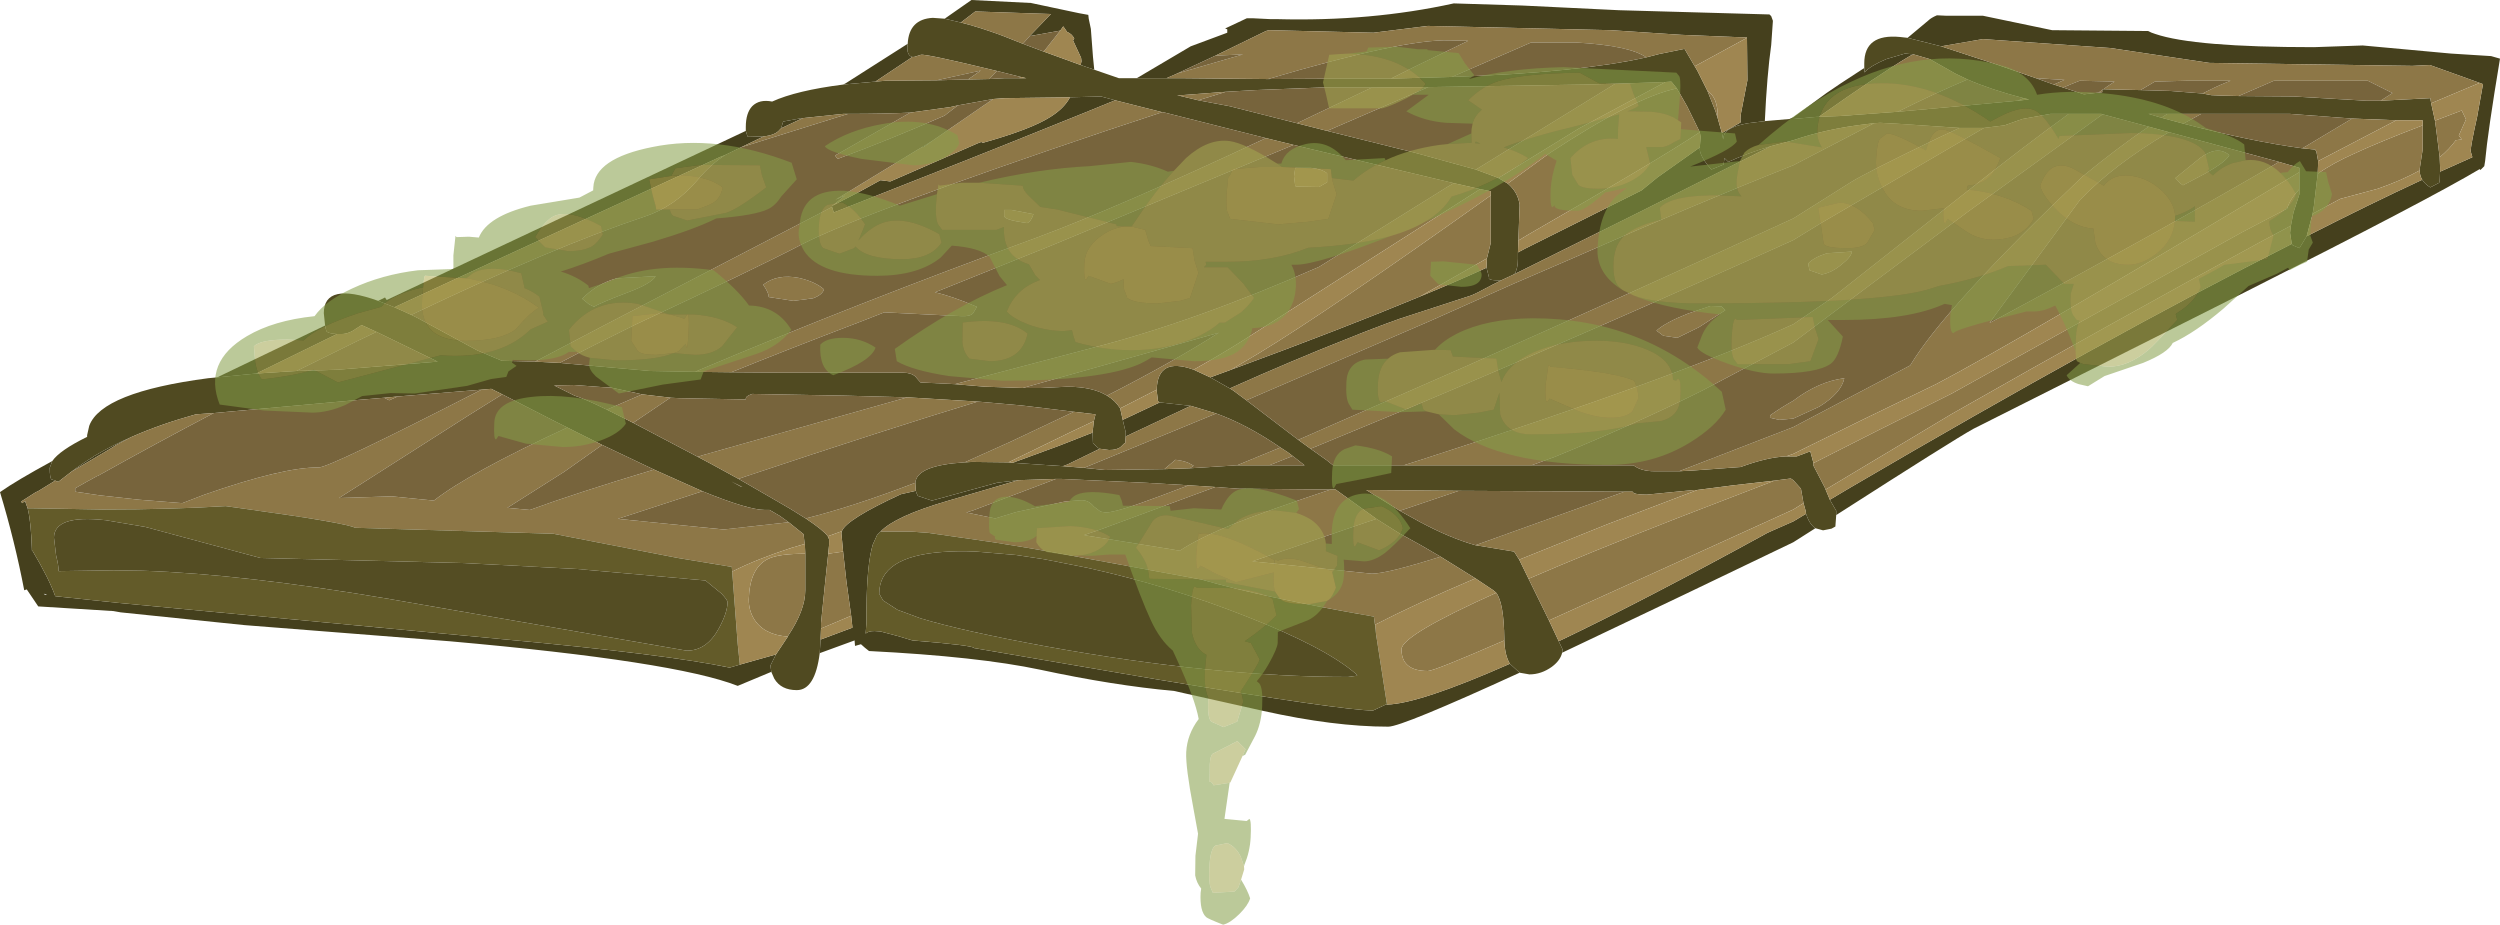 <?xml version="1.0" encoding="UTF-8" standalone="no"?>
<svg xmlns:ffdec="https://www.free-decompiler.com/flash" xmlns:xlink="http://www.w3.org/1999/xlink" ffdec:objectType="frame" height="108.8px" width="294.15px" xmlns="http://www.w3.org/2000/svg">
  <g transform="matrix(1.0, 0.0, 0.0, 1.0, 186.5, 37.25)">
    <use ffdec:characterId="123" height="85.5" transform="matrix(1.0, 0.0, 0.0, 1.0, -186.5, -37.25)" width="294.15" xlink:href="#shape0"/>
    <use ffdec:characterId="125" height="103.4" transform="matrix(0.875, 0.0, -0.051, 1.0, -159.198, -31.85)" width="283.4" xlink:href="#sprite0"/>
  </g>
  <defs>
    <g id="shape0" transform="matrix(1.0, 0.0, 0.0, 1.0, 186.5, 37.25)">
      <path d="M-52.75 -28.05 L-46.4 -31.8 -42.1 -33.4 -42.1 -33.8 -42.35 -33.9 Q-41.0 -34.55 -39.8 -35.1 L-39.05 -35.1 -37.05 -35.0 -36.3 -35.0 Q-25.2 -34.7 -15.45 -36.85 L-7.4 -36.6 3.95 -36.05 21.7 -35.55 21.9 -35.35 22.1 -34.8 21.9 -31.95 Q21.4 -28.4 21.15 -23.0 L19.15 -22.75 Q17.05 -22.35 16.5 -21.65 16.3 -21.4 16.25 -20.85 L16.1 -21.6 18.3 -22.85 Q18.25 -23.4 18.35 -23.95 L19.1 -27.8 19.05 -32.8 19.05 -32.85 17.5 -32.9 11.35 -33.15 3.0 -33.7 -18.5 -34.2 -21.7 -33.8 -24.9 -33.4 -37.2 -33.7 -37.55 -33.6 -43.5 -30.7 -48.0 -28.6 -49.25 -28.05 -52.75 -28.05 M24.05 -23.25 L24.5 -23.45 28.4 -26.3 Q29.45 -27.05 32.85 -29.25 L32.9 -28.6 32.9 -28.75 Q33.55 -29.5 35.45 -30.3 L37.65 -30.95 38.65 -30.85 Q38.35 -30.75 38.2 -30.65 34.5 -28.45 27.5 -23.5 L27.25 -23.5 24.5 -23.25 24.05 -23.25 M37.95 -32.8 L40.4 -34.85 Q40.7 -35.15 41.4 -35.45 L42.45 -35.4 46.8 -35.4 54.95 -33.7 66.25 -33.6 Q66.6 -33.4 67.1 -33.25 71.65 -31.7 85.75 -31.7 L91.5 -31.9 101.85 -30.95 106.6 -30.65 107.65 -30.35 Q106.2 -21.65 105.9 -18.3 L105.8 -17.7 105.35 -17.25 105.25 -17.35 Q99.3 -13.8 77.7 -2.9 L45.7 13.2 Q43.35 14.5 29.55 23.35 L29.55 22.85 28.8 21.55 31.15 20.15 Q61.2 2.55 83.15 -8.55 L83.25 -8.4 84.05 -8.05 84.9 -9.45 Q92.15 -13.15 98.5 -16.1 98.8 -15.6 99.45 -15.2 L100.5 -15.75 100.55 -16.0 100.6 -17.05 104.4 -18.75 104.2 -19.45 Q104.2 -20.1 104.95 -23.45 L105.65 -27.35 105.25 -27.5 99.4 -29.6 97.35 -29.5 73.45 -29.85 61.8 -31.6 46.8 -32.65 41.9 -31.8 37.95 -32.8 M27.1 24.9 L24.5 26.55 11.9 32.6 -2.7 39.55 -2.65 39.15 -3.1 38.2 Q6.95 33.4 21.45 25.45 L22.0 25.2 24.5 24.1 26.0 23.2 Q26.4 24.45 27.1 24.9 M-7.7 41.9 Q-21.55 48.25 -23.15 48.25 -29.55 48.25 -37.85 46.4 L-48.35 44.05 Q-55.5 43.4 -64.1 41.55 -71.4 40.0 -84.25 39.35 L-84.75 38.95 -85.2 38.55 -85.9 38.75 -85.95 38.1 -90.05 39.6 -89.95 38.0 -86.2 36.6 -86.35 35.2 -86.9 31.25 -87.3 27.65 -87.5 25.5 -87.45 25.25 Q-86.9 23.85 -80.5 20.9 L-78.75 20.5 -78.65 20.8 -78.5 21.1 -76.85 21.65 -69.2 19.55 -66.7 19.25 -75.05 21.7 Q-81.2 23.5 -82.9 25.3 L-83.0 25.4 -83.25 25.65 -83.3 25.7 -83.8 26.8 Q-84.5 29.05 -84.55 34.35 L-84.55 35.25 -84.55 36.0 -84.65 37.3 Q-84.35 37.0 -83.6 37.0 L-82.9 37.05 -81.0 37.55 -79.15 38.1 Q-71.9 38.7 -71.9 39.0 L-50.3 42.7 Q-28.35 46.35 -24.95 46.35 L-23.45 45.65 -23.3 45.65 Q-19.5 45.55 -8.85 40.85 L-7.7 41.9 M-95.75 41.8 L-99.7 43.45 Q-107.1 40.55 -133.6 38.2 L-157.75 36.3 -172.3 34.8 -173.15 34.65 -182.0 34.1 -183.35 32.1 -183.65 32.2 Q-184.75 26.45 -186.5 20.65 -184.5 19.25 -180.35 17.0 L-180.65 17.8 Q-180.65 18.95 -180.45 19.15 L-180.0 19.3 -181.95 20.5 -182.35 20.7 -184.0 21.75 -183.9 21.95 -183.55 21.7 -183.25 22.55 Q-182.85 24.1 -182.75 27.35 L-182.75 27.5 -182.65 27.6 Q-180.7 30.9 -180.0 32.9 L-172.45 33.7 -127.45 37.95 Q-108.0 39.75 -100.65 41.3 L-99.45 40.95 -95.2 39.75 -95.85 41.05 -95.75 41.8 M-160.95 7.15 L-148.25 1.05 -148.25 1.1 -148.1 1.7 Q-147.9 2.0 -146.85 2.05 L-156.35 6.7 -160.95 7.15 M-142.0 -1.85 L-141.2 -2.25 -141.0 -1.95 -98.75 -21.85 -98.55 -21.2 -98.45 -21.15 -96.65 -21.2 -99.35 -19.9 -101.1 -19.05 -101.85 -18.75 -128.2 -6.6 -140.1 -1.1 -142.0 -1.85 M-87.3 -27.3 L-87.0 -27.45 -79.7 -32.1 -79.75 -31.65 Q-79.75 -30.7 -79.15 -30.55 L-83.5 -27.65 -87.3 -27.3 M-75.35 -35.05 L-72.2 -37.25 -65.2 -36.9 -59.55 -35.7 -58.45 -35.5 -58.4 -35.05 -58.15 -33.85 -57.9 -30.55 -57.75 -29.05 -59.35 -29.6 -59.25 -30.05 -59.3 -30.45 -60.25 -32.5 -60.1 -32.7 Q-60.35 -33.25 -60.95 -33.5 L-61.4 -34.15 -61.75 -33.65 -65.35 -33.0 -62.85 -35.6 -71.75 -35.9 -73.45 -34.6 -75.35 -35.05 M13.5 -19.9 L13.5 -19.6 Q13.6 -18.75 14.85 -17.3 L16.2 -17.85 16.3 -17.9 16.4 -18.65 16.85 -18.2 Q19.15 -19.25 21.85 -20.05 L6.1 -12.15 -8.3 -5.0 Q-7.9 -5.65 -7.9 -6.8 L-7.9 -7.55 -7.05 -8.0 6.65 -14.85 8.55 -16.4 13.5 -19.9 M-9.9 -4.25 L-10.8 -3.8 -12.6 -2.85 -13.35 -2.5 -21.8 0.25 Q-24.75 1.3 -28.2 2.7 -34.3 5.1 -41.8 8.45 L-44.1 7.15 -41.65 6.25 Q-28.35 1.35 -19.45 -2.35 -14.95 -4.2 -11.6 -5.75 L-11.3 -4.6 Q-11.5 -4.25 -9.95 -4.25 L-9.9 -4.25 M-92.05 -23.35 L-94.6 -22.15 -94.35 -22.95 -92.45 -23.3 -92.05 -23.35 M-60.6 -25.8 L-56.95 -25.9 -55.3 -25.45 Q-58.7 -24.05 -62.45 -22.55 -71.45 -18.9 -88.4 -12.25 L-88.6 -12.9 -88.6 -13.0 -88.55 -13.05 -85.45 -14.65 -82.9 -16.05 -81.75 -15.9 -71.55 -20.35 -71.05 -20.55 -70.85 -20.45 Q-65.15 -22.05 -62.9 -23.5 -61.3 -24.5 -60.6 -25.8 M-78.0 -19.95 L-76.85 -20.65 -77.4 -20.25 -77.85 -19.95 -78.0 -19.95 M-50.05 10.1 L-46.4 10.5 -54.05 14.1 -54.05 13.6 -54.4 12.15 -50.05 10.1 M-57.95 13.65 L-57.9 14.9 -57.3 15.45 -57.1 15.55 -60.9 17.4 -61.45 17.6 -67.35 17.2 -61.9 15.2 -57.95 13.65 M-171.0 14.15 L-172.45 14.9 -172.6 15.0 -172.65 15.0 -173.6 15.6 -178.1 18.25 Q-176.85 17.3 -175.45 16.45 L-175.45 16.4 -175.4 16.4 Q-173.4 15.2 -171.0 14.15 M-181.35 32.6 L-181.2 32.75 -180.95 32.75 -181.35 32.6" fill="#45401d" fill-rule="evenodd" stroke="none"/>
      <path d="M21.15 -23.0 L24.05 -23.25 24.5 -23.25 27.25 -23.5 27.5 -23.5 30.0 -23.6 36.8 -24.1 42.85 -24.65 50.9 -25.4 52.25 -25.55 51.6 -25.7 Q47.75 -26.7 45.0 -27.9 L43.55 -28.6 40.55 -30.3 38.65 -30.85 37.65 -30.95 35.45 -30.3 Q33.55 -29.5 32.9 -28.75 L32.9 -28.6 32.85 -29.25 32.85 -29.8 Q32.85 -33.3 37.05 -32.9 L37.95 -32.8 41.9 -31.8 48.45 -29.65 53.05 -28.05 55.15 -27.3 56.25 -26.95 58.7 -26.15 60.4 -26.35 60.85 -26.4 60.85 -26.65 60.85 -26.75 61.0 -26.75 65.35 -26.65 68.85 -26.55 72.65 -26.25 73.7 -26.05 74.85 -26.0 76.9 -25.95 83.35 -25.9 91.9 -25.4 93.6 -25.4 99.45 -25.7 99.55 -25.1 100.0 -23.05 100.15 -21.95 100.55 -18.75 100.6 -17.55 100.6 -17.05 100.55 -16.0 100.5 -15.75 99.45 -15.2 Q98.8 -15.6 98.5 -16.1 98.2 -16.6 98.2 -17.2 L98.2 -17.35 98.55 -19.65 98.55 -22.5 98.55 -23.1 95.45 -23.1 90.25 -23.3 82.95 -23.85 72.5 -23.85 68.5 -23.85 66.3 -23.85 67.8 -23.4 70.4 -22.7 Q78.45 -20.6 84.4 -19.8 L85.9 -19.65 86.05 -19.4 86.25 -18.3 86.25 -18.1 86.2 -16.8 85.75 -13.0 85.6 -12.1 84.9 -9.45 84.05 -8.05 83.25 -8.4 83.15 -8.55 82.95 -9.85 83.05 -10.7 83.35 -12.25 84.05 -14.4 84.05 -15.0 84.05 -17.0 84.05 -17.5 81.65 -18.2 68.7 -21.7 66.3 -22.35 60.9 -23.8 60.75 -23.85 56.9 -23.85 54.75 -23.85 51.45 -23.25 49.35 -22.5 46.95 -22.2 44.95 -22.2 44.05 -22.2 36.6 -22.7 34.7 -22.8 34.0 -22.75 33.15 -22.65 Q28.4 -22.1 24.5 -20.75 L21.85 -20.05 Q19.15 -19.25 16.85 -18.2 L16.4 -18.65 16.3 -17.9 16.2 -17.85 14.85 -17.3 Q13.6 -18.75 13.5 -19.6 L13.5 -19.9 13.6 -21.15 13.5 -21.7 12.0 -24.75 10.8 -26.85 10.15 -27.65 9.45 -27.6 3.55 -27.4 -0.15 -27.3 -18.45 -27.0 -25.1 -26.95 -31.15 -26.95 -38.8 -26.65 -42.25 -26.45 -47.5 -26.05 -48.0 -26.05 -45.5 -25.45 -41.8 -24.75 -33.9 -22.75 -30.35 -21.85 -20.1 -19.3 -12.85 -17.3 -10.3 -16.35 -10.2 -16.3 -9.1 -15.65 Q-7.9 -14.65 -7.7 -13.15 L-7.85 -8.95 -7.9 -7.55 -7.9 -6.8 Q-7.9 -5.65 -8.3 -5.0 L-9.9 -4.25 -9.95 -4.25 Q-11.5 -4.25 -11.3 -4.6 L-11.6 -5.75 -11.55 -6.85 -11.1 -8.65 -11.1 -14.25 -11.1 -14.75 -12.35 -15.0 -15.45 -15.7 -34.3 -20.2 -37.55 -21.0 -49.45 -24.0 -49.75 -24.05 -55.3 -25.45 -56.95 -25.9 -60.6 -25.8 -68.3 -25.7 -69.65 -25.6 -73.8 -24.85 -74.7 -24.65 -79.4 -24.0 Q-82.4 -23.85 -86.7 -23.85 L-87.3 -23.85 -92.05 -23.35 -92.45 -23.3 -94.35 -22.95 -94.6 -22.15 -94.75 -22.0 Q-95.25 -21.35 -96.65 -21.2 L-98.45 -21.15 -98.55 -21.2 -98.75 -21.85 -98.75 -22.3 Q-98.75 -23.95 -98.0 -24.75 -97.15 -25.6 -95.65 -25.3 -92.8 -26.6 -87.3 -27.3 L-83.5 -27.65 -82.3 -27.75 -76.3 -27.8 -72.6 -27.9 -70.1 -27.95 -68.3 -28.05 -66.6 -28.05 -65.75 -28.05 -66.4 -28.2 -69.2 -28.9 Q-77.65 -30.95 -78.15 -30.8 L-78.95 -30.55 -79.15 -30.55 Q-79.75 -30.7 -79.75 -31.65 L-79.7 -32.1 Q-79.55 -35.0 -76.75 -35.15 L-75.35 -35.05 -73.45 -34.6 Q-71.4 -34.1 -68.55 -33.05 L-66.15 -32.1 -63.75 -31.2 -59.35 -29.6 -57.75 -29.05 -56.45 -28.6 -54.85 -28.05 -52.75 -28.05 -49.25 -28.05 -47.5 -28.05 -37.45 -27.95 -37.3 -27.95 -28.45 -28.0 -22.85 -28.0 -15.65 -28.2 Q-0.8 -28.7 7.2 -30.5 L8.75 -30.9 11.7 -31.5 12.9 -29.45 13.2 -28.95 14.4 -26.55 15.35 -24.15 15.6 -23.35 16.1 -21.6 16.25 -20.85 Q16.3 -21.4 16.5 -21.65 17.05 -22.35 19.15 -22.75 L21.15 -23.0 M29.55 23.35 L29.45 24.7 29.0 24.95 28.0 25.15 27.1 24.9 Q26.4 24.45 26.0 23.2 L25.95 22.85 25.7 21.95 25.4 20.25 24.5 19.25 24.2 19.05 22.3 19.3 17.45 19.85 13.2 20.4 12.85 20.4 7.25 20.95 Q5.65 20.95 5.6 20.6 L4.65 20.6 -14.85 20.5 -25.75 20.4 -21.8 22.85 -19.45 24.15 Q-15.9 26.05 -12.9 26.9 L-8.35 27.65 -7.75 28.6 -6.65 30.85 -4.25 35.75 -3.1 38.2 -2.65 39.15 -2.7 39.55 Q-2.9 40.45 -3.9 41.2 -5.15 42.1 -6.55 42.1 L-7.7 41.9 -8.85 40.85 Q-9.45 39.85 -9.5 38.1 L-9.5 37.95 Q-9.55 33.7 -10.45 32.5 L-10.8 32.2 -12.9 30.8 -17.0 28.25 Q-19.25 26.9 -21.85 25.5 L-24.55 23.8 -29.35 20.35 -29.95 20.35 -40.8 20.25 -43.5 20.05 -46.65 19.85 -51.75 19.55 -61.65 19.1 -62.25 19.1 -66.7 19.25 -69.2 19.55 -76.85 21.65 -78.5 21.1 -78.65 20.8 -78.75 20.5 -78.8 19.6 -78.8 19.55 Q-78.65 17.5 -73.0 17.15 L-72.1 17.1 -67.85 17.15 -67.35 17.2 -61.45 17.6 -58.95 17.8 -56.5 18.05 -49.5 17.95 -46.5 17.85 -40.95 17.5 -40.8 17.5 -37.15 17.5 -33.0 17.5 -34.4 16.4 -35.0 15.95 -35.85 15.4 Q-39.8 12.7 -43.4 11.4 L-46.4 10.5 -50.05 10.1 -50.1 10.1 -50.25 9.95 -50.4 8.75 -50.4 8.6 Q-50.3 4.7 -46.05 6.25 L-44.1 7.15 -41.8 8.45 -41.4 8.7 -39.85 9.85 -33.75 14.5 -32.3 15.55 -30.4 16.9 -29.65 17.5 -21.35 17.5 -6.3 17.5 5.7 17.5 Q6.6 18.2 8.2 18.2 L11.05 18.2 12.85 18.1 18.3 17.7 Q21.4 16.55 23.65 16.45 L24.5 16.45 24.9 16.45 26.5 15.85 26.85 17.15 26.85 17.25 26.85 17.5 28.2 20.1 28.3 20.35 28.8 21.55 29.55 22.85 29.55 23.35 M-90.05 39.6 Q-90.6 43.95 -92.75 43.95 -94.6 43.95 -95.4 42.6 L-95.75 41.8 -95.85 41.05 -95.2 39.75 -93.8 37.65 -93.8 37.6 Q-91.75 34.55 -91.75 32.2 L-91.75 27.9 -91.8 26.75 -91.85 26.55 -91.95 25.6 -93.7 24.2 -94.75 23.45 -95.95 22.75 -96.5 22.75 Q-98.45 22.75 -103.85 20.55 L-109.55 18.0 -115.65 15.1 -119.75 13.05 -121.25 12.3 -127.4 9.15 -128.7 8.5 -129.85 8.6 -139.7 9.4 -141.3 9.55 -144.3 9.8 -161.35 11.35 -163.45 11.5 Q-167.6 12.65 -171.0 14.15 -173.4 15.2 -175.4 16.4 L-175.45 16.4 -175.45 16.45 Q-176.85 17.3 -178.1 18.25 L-179.65 19.45 -180.0 19.3 -180.45 19.15 Q-180.65 18.95 -180.65 17.8 L-180.35 17.0 Q-179.5 15.75 -176.25 14.15 L-176.25 13.95 -176.0 12.85 Q-174.55 8.9 -162.0 7.25 L-160.95 7.15 -156.35 6.7 -151.6 6.4 -146.75 6.25 -135.0 5.3 -142.2 1.8 -143.95 1.0 -144.5 1.35 Q-145.45 2.05 -146.3 2.05 L-146.85 2.05 Q-147.9 2.0 -148.1 1.7 L-148.25 1.1 -148.25 1.05 -148.4 -0.4 Q-148.4 -4.15 -142.0 -1.85 L-140.1 -1.1 -138.1 -0.2 -137.4 0.15 -130.3 4.0 -127.45 5.2 -123.55 5.3 -120.65 5.45 -110.05 6.4 -104.7 6.5 -100.45 6.55 -94.4 6.6 -80.25 6.6 Q-79.3 6.6 -78.8 7.05 L-78.2 7.75 -74.15 7.95 -70.6 8.25 -66.15 8.4 -64.0 8.4 -60.95 8.25 Q-57.95 8.25 -56.25 9.3 -55.3 9.85 -54.7 10.8 L-54.4 12.15 -54.05 13.6 -54.05 14.1 -54.1 14.9 -54.2 14.9 -54.6 15.3 Q-55.05 15.7 -56.0 15.7 L-57.1 15.55 -57.3 15.45 -57.9 14.9 -57.95 13.65 -57.8 12.3 -57.6 11.5 -60.15 11.2 -66.35 10.45 -71.45 10.0 -79.75 9.5 -87.15 9.3 -98.0 9.1 Q-98.75 9.35 -98.75 9.65 L-98.75 9.75 -106.55 9.6 -107.55 9.55 -110.95 9.15 -114.6 8.35 -115.6 8.3 -118.95 8.05 -121.3 8.1 -119.4 9.05 -119.0 9.25 -118.9 9.3 Q-117.75 9.65 -115.1 10.95 L-112.0 12.5 -104.4 16.5 -102.8 17.35 -99.6 19.1 -95.7 21.35 -93.55 22.6 -91.7 23.75 Q-89.6 25.15 -89.1 25.85 L-88.95 26.2 -88.95 26.55 -88.95 26.85 -89.05 27.9 -89.4 31.15 -89.9 36.05 -89.9 36.7 -89.95 38.0 -90.05 39.6 M-99.15 20.05 L-100.45 19.4 -99.35 20.0 -99.15 20.05" fill="#504a21" fill-rule="evenodd" stroke="none"/>
      <path d="M-49.25 -28.05 L-48.0 -28.6 -40.25 -30.85 -43.5 -30.7 -37.55 -33.6 -37.2 -33.7 -24.9 -33.4 -21.7 -33.8 -18.5 -34.2 3.0 -33.7 11.35 -33.15 17.5 -32.9 19.05 -32.85 19.05 -32.8 12.9 -29.45 11.7 -31.5 8.75 -30.9 7.2 -30.5 Q5.2 -31.9 -1.1 -32.25 L-1.3 -32.25 -6.35 -32.25 -15.65 -28.2 -22.85 -28.0 -19.95 -29.45 -13.75 -32.45 -16.0 -32.5 Q-21.4 -32.65 -37.3 -27.95 L-37.45 -27.95 -47.5 -28.05 -49.25 -28.05 M27.5 -23.5 Q34.5 -28.45 38.2 -30.65 38.35 -30.75 38.65 -30.85 L40.55 -30.3 43.55 -28.6 45.0 -27.9 Q41.2 -26.3 36.8 -24.1 L30.0 -23.6 27.5 -23.5 M3.55 -27.4 L9.45 -27.6 -0.7 -22.15 -1.35 -21.75 -10.2 -16.3 -10.3 -16.35 -12.85 -17.3 3.55 -27.4 M10.8 -26.85 L12.0 -24.75 13.5 -21.7 Q8.7 -18.5 -6.6 -9.7 L-7.85 -8.95 -7.7 -13.15 Q-7.9 -14.65 -9.1 -15.65 L-4.15 -19.25 Q5.8 -25.8 10.8 -26.85 M21.85 -20.05 L24.5 -20.75 Q28.4 -22.1 33.15 -22.65 L34.0 -22.75 24.5 -17.8 Q12.65 -13.1 -1.5 -6.85 L-8.45 -3.85 -18.2 0.5 -39.85 9.85 -41.4 8.7 -41.8 8.45 Q-34.3 5.1 -28.2 2.7 -24.75 1.3 -21.8 0.25 L-13.35 -2.5 -12.6 -2.85 -10.8 -3.8 -9.9 -4.25 -8.3 -5.0 6.1 -12.15 21.85 -20.05 M44.05 -22.2 L44.95 -22.2 46.95 -22.2 27.85 -11.05 24.5 -9.0 Q1.5 1.4 -20.1 10.5 L-32.3 15.55 -33.75 14.5 -14.25 5.95 Q5.25 -2.7 24.5 -11.55 L31.25 -15.8 Q33.0 -16.9 41.6 -21.05 L44.05 -22.2 M56.9 -23.85 L60.75 -23.85 60.9 -23.8 45.0 -12.3 29.3 -0.55 24.5 3.05 13.9 8.65 Q6.2 12.5 -3.55 16.5 L-6.3 17.5 -21.35 17.5 -19.15 16.8 Q10.65 7.2 24.5 0.9 L29.05 -2.2 44.85 -14.65 Q51.6 -20.0 56.9 -23.85 M66.3 -22.35 L68.7 -21.7 Q62.25 -17.9 58.25 -13.75 L48.2 -0.1 47.6 0.75 Q68.05 -10.25 81.65 -18.2 L84.05 -17.5 84.05 -17.0 Q50.75 3.0 41.3 7.95 32.45 12.2 24.5 16.15 L23.65 16.45 Q21.4 16.55 18.3 17.7 L12.85 18.1 11.05 18.2 24.5 13.0 34.75 7.6 38.25 5.75 Q42.35 -1.1 58.55 -16.5 62.7 -19.9 66.3 -22.35 M84.05 -15.0 L84.05 -14.4 83.35 -12.25 83.05 -10.7 79.4 -8.75 Q61.5 1.0 43.15 11.45 L28.3 20.35 28.2 20.1 26.85 17.5 26.85 17.25 Q34.4 13.4 43.15 9.05 L77.35 -9.95 82.6 -12.7 Q82.95 -13.85 84.05 -15.0 M85.6 -12.1 L85.75 -13.0 86.2 -16.8 Q87.95 -18.05 90.55 -19.2 93.45 -20.55 98.55 -22.5 L98.55 -19.65 98.2 -17.35 98.2 -17.2 Q96.15 -16.05 93.3 -15.05 L88.85 -13.85 85.6 -12.1 M86.25 -18.3 L86.05 -19.4 85.9 -19.65 84.4 -19.8 90.25 -23.3 95.45 -23.1 86.25 -18.3 M70.4 -22.7 L67.8 -23.4 68.5 -23.85 72.5 -23.85 70.4 -22.7 M100.55 -18.75 L100.15 -21.95 100.0 -23.05 103.15 -24.25 103.65 -23.2 102.8 -21.3 103.15 -20.85 102.45 -20.75 Q101.7 -19.7 100.55 -18.75 M99.55 -25.1 L99.45 -25.7 93.6 -25.4 95.0 -26.3 92.1 -27.75 81.05 -27.75 76.9 -25.95 74.85 -26.0 73.7 -26.05 72.65 -26.25 Q74.1 -27.0 75.45 -27.55 L75.95 -27.75 70.8 -27.75 67.05 -27.65 65.35 -26.65 61.0 -26.75 61.4 -27.05 62.3 -27.65 58.25 -27.75 58.2 -27.75 57.2 -27.35 56.25 -26.95 55.15 -27.3 56.4 -27.85 53.05 -28.05 48.45 -29.65 41.9 -31.8 46.8 -32.65 61.8 -31.6 73.45 -29.85 97.35 -29.5 99.4 -29.6 105.25 -27.5 99.55 -25.1 M60.85 -26.65 L60.85 -26.4 60.4 -26.35 60.85 -26.65 M14.4 -26.55 Q15.65 -25.75 15.6 -23.45 L15.6 -23.35 15.35 -24.15 14.4 -26.55 M14.75 -1.25 L16.05 -1.2 16.5 -0.75 13.4 1.25 10.85 2.5 9.2 2.25 8.4 1.65 Q9.45 0.7 12.1 -0.35 L14.75 -1.25 M26.4 -5.45 L26.25 -6.25 Q26.9 -6.95 28.45 -7.45 L31.4 -7.65 Q31.3 -7.0 30.2 -6.15 29.1 -5.2 27.85 -4.95 L26.4 -5.45 M51.6 -25.7 L52.25 -25.55 50.9 -25.4 51.6 -25.7 M75.8 -19.0 Q75.45 -18.25 73.0 -16.85 L70.35 -15.45 70.0 -15.7 69.45 -16.3 72.35 -18.65 Q74.4 -20.2 75.8 -19.0 M-138.1 -0.2 L-140.1 -1.1 -128.2 -6.6 -101.85 -18.75 -101.1 -19.05 Q-102.75 -18.05 -104.4 -16.1 -107.05 -12.95 -110.7 -11.75 -121.25 -8.25 -138.1 -0.2 M-83.5 -27.65 L-79.15 -30.55 -78.95 -30.55 -78.15 -30.8 Q-77.65 -30.95 -69.2 -28.9 L-70.1 -27.95 -72.6 -27.9 -71.1 -28.95 -76.3 -27.8 -82.3 -27.75 -83.5 -27.65 M-112.75 -2.8 Q-116.15 -1.5 -116.6 -1.15 L-117.2 -1.45 -118.0 -2.1 Q-116.3 -3.85 -113.95 -4.5 L-109.35 -4.75 Q-109.9 -3.85 -112.75 -2.8 M-92.05 -23.35 L-87.3 -23.85 -86.7 -23.85 -88.5 -23.3 -99.35 -19.9 -96.65 -21.2 Q-95.25 -21.35 -94.75 -22.0 L-94.6 -22.15 -92.05 -23.35 M-79.4 -24.0 L-74.7 -24.65 -73.8 -24.85 -75.1 -23.85 -75.35 -23.65 Q-81.85 -20.8 -87.95 -18.55 L-88.25 -18.95 -79.4 -24.0 M-55.3 -25.45 L-49.75 -24.05 -56.1 -21.95 Q-84.45 -12.4 -92.05 -8.55 -97.3 -5.8 -111.75 0.95 -116.65 3.35 -120.65 5.45 L-123.55 5.3 -115.55 1.1 -88.6 -12.9 -88.4 -12.25 Q-71.45 -18.9 -62.45 -22.55 -58.7 -24.05 -55.3 -25.45 M-37.55 -21.0 L-34.3 -20.2 -62.7 -8.4 -76.5 -2.85 Q-74.6 -2.45 -71.55 -1.15 L-72.0 -0.4 Q-72.35 0.0 -73.35 -0.05 L-82.45 -0.5 -85.0 0.5 Q-94.3 4.05 -100.45 6.55 L-104.7 6.5 -104.15 6.25 Q-85.95 -1.45 -64.5 -9.3 -55.05 -12.8 -37.55 -21.0 M-15.45 -15.7 L-12.35 -15.0 -40.0 2.65 Q-42.5 4.25 -46.05 6.25 -50.3 4.7 -50.4 8.6 L-54.7 10.8 Q-55.3 9.85 -56.25 9.3 -48.5 5.35 -43.1 1.9 L-60.1 6.7 -66.15 8.4 -70.6 8.25 -74.15 7.95 -58.05 3.7 Q-45.95 0.6 -31.3 -5.85 L-16.3 -15.2 -15.45 -15.7 M-11.1 -14.25 L-11.1 -8.65 -11.55 -6.85 -19.45 -2.35 Q-28.35 1.35 -41.65 6.25 L-38.45 4.35 Q-30.35 -0.55 -11.1 -14.25 M-96.05 -2.3 Q-96.05 -2.8 -96.7 -3.75 -95.05 -5.05 -92.5 -4.55 -90.55 -4.1 -89.55 -3.2 -89.75 -2.55 -90.85 -2.15 L-93.15 -1.85 -96.05 -2.3 M-45.5 -25.45 L-48.0 -26.05 -47.5 -26.05 -42.25 -26.45 -45.5 -25.45 M-25.1 -26.95 L-18.45 -27.0 -22.25 -25.35 -30.35 -21.85 -33.9 -22.75 -25.1 -26.95 M-73.45 -34.6 L-71.75 -35.9 -62.85 -35.6 -65.35 -33.0 -66.15 -32.1 -68.55 -33.05 Q-71.4 -34.1 -73.45 -34.6 M-67.5 -12.55 L-64.9 -12.05 Q-65.2 -11.15 -65.65 -11.0 L-66.85 -11.2 Q-68.2 -11.45 -68.35 -11.8 L-68.35 -12.55 -67.5 -12.55 M-30.35 -15.8 L-31.3 -15.25 -33.95 -15.3 -34.1 -15.35 -34.25 -16.5 -34.1 -17.5 -32.25 -17.5 Q-30.9 -17.35 -30.35 -16.85 L-30.35 -15.8 M-35.85 15.4 L-35.0 15.95 -34.4 16.4 -37.15 17.5 -40.8 17.5 -40.95 17.5 -35.85 15.4 M-29.95 20.35 L-29.35 20.35 -24.55 23.8 -27.05 24.65 -39.15 28.8 -25.1 30.25 Q-23.35 30.25 -17.0 28.25 L-12.9 30.8 Q-19.95 33.8 -24.7 36.25 L-24.65 36.8 -24.85 35.3 Q-38.05 33.0 -45.1 30.95 L-62.2 27.8 -65.35 27.25 -69.65 26.55 -77.25 25.45 -79.25 25.3 -82.9 25.3 Q-81.2 23.5 -75.05 21.7 L-66.7 19.25 -62.25 19.1 -72.0 22.8 -72.8 23.05 -69.4 23.75 -66.95 23.0 -61.15 21.75 -59.25 21.6 Q-58.4 21.6 -57.8 22.35 L-57.0 22.95 -56.4 23.05 Q-55.15 23.05 -49.95 21.1 L-46.65 19.85 -43.5 20.05 -57.3 25.15 -58.95 25.7 -58.45 25.8 -48.55 27.4 -47.7 27.55 Q-45.45 26.05 -41.1 24.3 -37.45 22.85 -29.95 20.35 M-21.8 22.85 L-25.75 20.4 -14.85 20.5 -21.8 22.85 M4.65 20.6 L5.6 20.6 Q5.65 20.95 7.25 20.95 L12.85 20.4 13.2 20.4 2.7 24.4 -7.75 28.6 -8.35 27.65 -12.9 26.9 4.65 20.6 M22.3 19.3 L24.2 19.05 24.5 19.25 25.4 20.25 25.7 21.95 24.5 22.7 9.55 29.5 -4.25 35.75 -6.65 30.85 Q0.4 27.8 10.75 23.75 L22.3 19.3 M-9.5 38.1 Q-17.75 41.7 -18.5 41.7 -21.6 41.7 -21.6 39.15 -21.6 37.5 -10.45 32.5 -9.55 33.7 -9.5 37.95 L-9.5 38.1 M-54.05 14.1 L-46.4 10.5 -43.4 11.4 -58.95 17.8 -61.45 17.6 -60.9 17.4 -57.1 15.55 -56.0 15.7 Q-55.05 15.7 -54.6 15.3 L-54.2 14.9 -54.1 14.9 -54.05 14.1 M-60.15 11.2 L-57.6 11.5 -57.8 12.3 -60.55 13.6 -67.85 17.15 -72.1 17.1 -73.0 17.15 -67.55 14.7 -60.15 11.2 M-49.5 17.95 L-48.85 17.4 -48.2 16.85 Q-47.3 16.95 -46.7 17.2 L-46.05 17.55 -46.5 17.85 -49.5 17.95 M-79.75 9.5 L-71.45 10.0 Q-82.15 13.25 -98.9 18.85 L-99.6 19.1 -102.8 17.35 -104.4 16.5 -103.8 16.3 -79.75 9.5 M-78.75 20.5 L-80.5 20.9 Q-86.9 23.85 -87.45 25.25 L-89.1 25.85 Q-89.6 25.15 -91.7 23.75 -86.1 22.35 -78.8 19.55 L-78.8 19.6 -78.75 20.5 M-87.3 27.65 L-86.9 31.25 -86.35 35.2 -89.9 36.7 -89.9 36.05 -89.4 31.15 -89.05 27.9 -87.3 27.65 M-107.55 9.55 L-107.7 9.6 -112.0 12.5 -115.1 10.95 -110.95 9.15 -107.55 9.55 M-103.85 20.55 L-113.8 23.8 -101.35 25.05 -93.7 24.2 -91.95 25.6 -91.85 26.55 -91.8 26.75 -93.35 27.2 Q-97.5 28.55 -100.35 30.0 L-100.4 29.45 -106.75 28.4 -121.4 25.55 -144.7 24.85 Q-145.95 24.25 -157.1 22.7 L-159.95 22.3 Q-166.35 22.7 -174.35 22.7 L-182.9 22.55 -183.25 22.55 -183.55 21.7 -183.9 21.95 -184.0 21.75 -182.35 20.7 -181.95 20.5 -180.0 19.3 -179.65 19.45 -178.1 18.25 -173.6 15.6 -172.65 15.0 -172.6 15.0 -172.45 14.9 -171.0 14.15 Q-167.6 12.65 -163.45 11.5 L-161.35 11.35 Q-168.3 15.0 -175.0 18.75 L-175.05 18.75 Q-176.35 19.45 -177.65 20.2 L-177.65 20.6 -174.65 21.05 -174.6 21.05 -170.1 21.55 -165.05 21.95 -162.45 20.95 Q-153.15 17.7 -149.0 17.75 -147.8 17.8 -129.85 8.6 L-128.7 8.5 -127.4 9.15 -131.25 11.55 -146.3 21.15 -146.6 21.35 -140.4 21.15 -135.45 21.65 Q-131.3 18.4 -119.75 13.05 L-115.65 15.1 -120.1 18.25 -126.8 22.5 -124.15 22.75 Q-118.85 20.8 -109.55 18.0 L-103.85 20.55 M-91.75 27.9 L-91.75 32.2 Q-91.75 34.55 -93.8 37.6 L-93.8 37.65 Q-96.65 37.45 -97.8 35.55 -98.4 34.55 -98.4 33.3 -98.3 29.55 -96.1 28.5 -94.85 27.9 -91.75 27.9 M-139.7 9.4 L-140.7 9.85 -141.2 9.6 -141.3 9.55 -139.7 9.4 M-146.85 2.05 L-146.3 2.05 Q-145.45 2.05 -144.5 1.35 L-143.95 1.0 -142.2 1.8 -144.3 2.8 -151.6 6.4 -156.35 6.7 -146.85 2.05 M21.8 11.6 Q23.15 10.65 24.5 9.9 27.45 7.65 30.5 7.25 30.15 9.0 27.55 10.6 L24.5 12.0 22.85 12.15 21.75 11.9 21.8 11.6" fill="#8d7747" fill-rule="evenodd" stroke="none"/>
      <path d="M19.05 -32.8 L19.1 -27.8 18.35 -23.95 Q18.25 -23.4 18.3 -22.85 L16.1 -21.6 15.6 -23.35 15.6 -23.45 Q15.65 -25.75 14.4 -26.55 L13.2 -28.95 12.9 -29.45 19.05 -32.8 M-10.2 -16.3 L-1.35 -21.75 -0.7 -22.15 9.45 -27.6 10.15 -27.65 10.8 -26.85 Q5.8 -25.8 -4.15 -19.25 L-9.1 -15.65 -10.2 -16.3 M13.5 -21.7 L13.6 -21.15 13.5 -19.9 8.55 -16.4 6.65 -14.85 -7.05 -8.0 -7.9 -7.55 -7.85 -8.95 -6.6 -9.7 Q8.7 -18.5 13.5 -21.7 M84.05 -17.0 L84.05 -15.0 Q82.95 -13.85 82.6 -12.7 L77.35 -9.95 43.15 9.05 Q34.4 13.4 26.85 17.25 L26.85 17.15 26.5 15.85 24.9 16.45 24.5 16.45 23.65 16.45 24.5 16.15 Q32.45 12.2 41.3 7.95 50.75 3.0 84.05 -17.0 M83.05 -10.7 L82.95 -9.85 83.15 -8.55 Q61.2 2.55 31.15 20.15 L28.8 21.55 28.3 20.35 43.15 11.45 Q61.5 1.0 79.4 -8.75 L83.05 -10.7 M84.9 -9.45 L85.6 -12.1 88.85 -13.85 93.3 -15.05 Q96.15 -16.05 98.2 -17.2 98.2 -16.6 98.5 -16.1 92.15 -13.15 84.9 -9.45 M86.2 -16.8 L86.25 -18.1 86.25 -18.3 95.45 -23.1 98.55 -23.1 98.55 -22.5 Q93.45 -20.55 90.55 -19.2 87.95 -18.05 86.2 -16.8 M100.6 -17.05 L100.6 -17.55 100.55 -18.75 Q101.7 -19.7 102.45 -20.75 L103.15 -20.85 102.8 -21.3 103.65 -23.2 103.15 -24.25 100.0 -23.05 99.55 -25.1 105.25 -27.5 105.65 -27.35 104.95 -23.45 Q104.2 -20.1 104.2 -19.45 L104.4 -18.75 100.6 -17.05 M-69.65 -25.6 L-68.3 -25.7 -60.6 -25.8 Q-61.3 -24.5 -62.9 -23.5 -65.15 -22.05 -70.85 -20.45 L-71.05 -20.55 -71.55 -20.35 -81.75 -15.9 -82.9 -16.05 -85.45 -14.65 -88.55 -13.05 -87.05 -14.25 -88.2 -13.75 -78.6 -19.6 -78.0 -19.95 -77.85 -19.95 -77.4 -20.25 -76.85 -20.65 -70.6 -24.95 -69.65 -25.6 M-12.35 -15.0 L-11.1 -14.75 -11.1 -14.25 Q-30.35 -0.55 -38.45 4.35 L-41.65 6.25 -44.1 7.15 -46.05 6.25 Q-42.5 4.25 -40.0 2.65 L-12.35 -15.0 M-11.55 -6.85 L-11.6 -5.75 Q-14.95 -4.2 -19.45 -2.35 L-11.55 -6.85 M-61.75 -33.65 L-61.4 -34.15 -60.95 -33.5 Q-60.35 -33.25 -60.1 -32.7 L-60.25 -32.5 -59.3 -30.45 -59.25 -30.05 -59.35 -29.6 -63.75 -31.2 -63.6 -31.3 -61.75 -33.65 M-66.6 -28.05 L-66.4 -28.2 -65.75 -28.05 -66.6 -28.05 M-24.65 36.8 L-24.7 36.25 Q-19.95 33.8 -12.9 30.8 L-10.8 32.2 -10.45 32.5 Q-21.6 37.5 -21.6 39.15 -21.6 41.7 -18.5 41.7 -17.75 41.7 -9.5 38.1 -9.45 39.85 -8.85 40.85 -19.5 45.55 -23.3 45.65 L-23.4 45.05 -24.6 37.35 -24.65 36.8 M13.2 20.4 L17.45 19.85 22.3 19.3 10.75 23.75 Q0.4 27.8 -6.65 30.85 L-7.75 28.6 2.7 24.4 13.2 20.4 M25.7 21.95 L25.95 22.85 26.0 23.2 24.5 24.1 22.0 25.2 21.45 25.45 Q6.95 33.4 -3.1 38.2 L-4.25 35.75 9.55 29.5 24.5 22.7 25.7 21.95 M-50.05 10.1 L-54.4 12.15 -54.7 10.8 -50.4 8.6 -50.4 8.75 -50.25 9.95 -50.1 10.1 -50.05 10.1 M-67.85 17.15 L-60.55 13.6 -57.8 12.3 -57.95 13.65 -61.9 15.2 -67.35 17.2 -67.85 17.15 M-87.45 25.25 L-87.5 25.5 -87.3 27.65 -89.05 27.9 -88.95 26.85 -88.95 26.55 -88.95 26.2 -89.1 25.85 -87.45 25.25 M-86.35 35.2 L-86.2 36.6 -89.95 38.0 -89.9 36.7 -86.35 35.2 M-91.8 26.75 L-91.75 27.9 Q-94.85 27.9 -96.1 28.5 -98.3 29.55 -98.4 33.3 -98.4 34.55 -97.8 35.55 -96.65 37.45 -93.8 37.65 L-95.2 39.75 -99.45 40.95 -99.7 38.55 -100.35 30.0 Q-97.5 28.55 -93.35 27.2 L-91.8 26.75" fill="#9f8651" fill-rule="evenodd" stroke="none"/>
      <path d="M-48.0 -28.6 L-43.5 -30.7 -40.25 -30.85 -48.0 -28.6 M36.8 -24.1 Q41.2 -26.3 45.0 -27.9 47.75 -26.7 51.6 -25.7 L50.9 -25.4 42.85 -24.65 36.8 -24.1 M3.55 -27.4 L-12.85 -17.3 -20.1 -19.3 -30.35 -21.85 -22.25 -25.35 -18.45 -27.0 -0.15 -27.3 3.55 -27.4 M34.0 -22.75 L34.7 -22.8 36.6 -22.7 44.05 -22.2 41.6 -21.05 Q33.0 -16.9 31.25 -15.8 L24.5 -11.55 Q5.25 -2.7 -14.25 5.95 L-33.75 14.5 -39.85 9.85 -18.2 0.5 -8.45 -3.85 -1.5 -6.85 Q12.65 -13.1 24.5 -17.8 L34.0 -22.75 M46.95 -22.2 L49.35 -22.5 51.45 -23.25 54.75 -23.85 56.9 -23.85 Q51.6 -20.0 44.85 -14.65 L29.05 -2.2 24.5 0.9 Q10.65 7.2 -19.15 16.8 L-21.35 17.5 -29.65 17.5 -30.4 16.9 -32.3 15.55 -20.1 10.5 Q1.5 1.4 24.5 -9.0 L27.85 -11.05 46.95 -22.2 M60.9 -23.8 L66.3 -22.35 Q62.7 -19.9 58.55 -16.5 42.35 -1.1 38.25 5.75 L34.75 7.6 24.5 13.0 11.05 18.2 8.2 18.2 Q6.6 18.2 5.7 17.5 L-6.3 17.5 -3.55 16.5 Q6.2 12.5 13.9 8.65 L24.5 3.05 29.3 -0.55 45.0 -12.3 60.9 -23.8 M68.7 -21.7 L81.65 -18.2 Q68.05 -10.25 47.6 0.75 L48.2 -0.1 58.25 -13.75 Q62.25 -17.9 68.7 -21.7 M84.4 -19.8 Q78.45 -20.6 70.4 -22.7 L72.5 -23.85 82.95 -23.85 90.25 -23.3 84.4 -19.8 M67.8 -23.4 L66.3 -23.85 68.5 -23.85 67.8 -23.4 M93.6 -25.4 L91.9 -25.4 83.35 -25.9 76.9 -25.95 81.05 -27.75 92.1 -27.75 95.0 -26.3 93.6 -25.4 M72.65 -26.25 L68.85 -26.55 65.35 -26.65 67.05 -27.65 70.8 -27.75 75.95 -27.75 75.45 -27.55 Q74.1 -27.0 72.65 -26.25 M61.0 -26.75 L60.85 -26.75 60.85 -26.65 60.4 -26.35 58.7 -26.15 56.25 -26.95 57.2 -27.35 58.2 -27.75 58.25 -27.75 62.3 -27.65 61.4 -27.05 61.0 -26.75 M55.15 -27.3 L53.05 -28.05 56.4 -27.85 55.15 -27.3 M14.75 -1.25 L12.1 -0.35 Q9.45 0.7 8.4 1.65 L9.2 2.25 10.85 2.5 13.4 1.25 16.5 -0.75 16.05 -1.2 14.75 -1.25 M26.4 -5.45 L27.85 -4.95 Q29.1 -5.2 30.2 -6.15 31.3 -7.0 31.4 -7.65 L28.45 -7.45 Q26.9 -6.95 26.25 -6.25 L26.4 -5.45 M75.8 -19.0 Q74.4 -20.2 72.35 -18.65 L69.45 -16.3 70.0 -15.7 70.35 -15.45 73.0 -16.85 Q75.45 -18.25 75.8 -19.0 M-138.1 -0.2 Q-121.25 -8.25 -110.7 -11.75 -107.05 -12.95 -104.4 -16.1 -102.75 -18.05 -101.1 -19.05 L-99.35 -19.9 -88.5 -23.3 -86.7 -23.85 Q-82.4 -23.85 -79.4 -24.0 L-88.25 -18.95 -87.95 -18.55 Q-81.85 -20.8 -75.35 -23.65 L-75.1 -23.85 -73.8 -24.85 -69.65 -25.6 -70.6 -24.95 -76.85 -20.65 -78.0 -19.95 -78.6 -19.6 -88.2 -13.75 -87.05 -14.25 -88.55 -13.05 -88.6 -13.0 -88.6 -12.9 -115.55 1.1 -123.55 5.3 -127.45 5.2 -130.3 4.0 -137.4 0.15 -138.1 -0.2 M-76.3 -27.8 L-71.1 -28.95 -72.6 -27.9 -76.3 -27.8 M-70.1 -27.95 L-69.2 -28.9 -66.4 -28.2 -66.6 -28.05 -68.3 -28.05 -70.1 -27.95 M-112.75 -2.8 Q-109.9 -3.85 -109.35 -4.75 L-113.95 -4.5 Q-116.3 -3.85 -118.0 -2.1 L-117.2 -1.45 -116.6 -1.15 Q-116.15 -1.5 -112.75 -2.8 M-49.75 -24.05 L-49.45 -24.0 -37.55 -21.0 Q-55.05 -12.8 -64.5 -9.3 -85.95 -1.45 -104.15 6.25 L-104.7 6.5 -110.05 6.4 -120.65 5.45 Q-116.65 3.35 -111.75 0.95 -97.3 -5.8 -92.05 -8.55 -84.45 -12.4 -56.1 -21.95 L-49.75 -24.05 M-34.3 -20.2 L-15.45 -15.7 -16.3 -15.2 -31.3 -5.85 Q-45.95 0.6 -58.05 3.7 L-74.15 7.95 -78.2 7.75 -78.8 7.05 Q-79.3 6.6 -80.25 6.6 L-94.4 6.6 -100.45 6.55 Q-94.3 4.05 -85.0 0.5 L-82.45 -0.5 -73.35 -0.05 Q-72.35 0.0 -72.0 -0.4 L-71.55 -1.15 Q-74.6 -2.45 -76.5 -2.85 L-62.7 -8.4 -34.3 -20.2 M-96.05 -2.3 L-93.15 -1.85 -90.85 -2.15 Q-89.75 -2.55 -89.55 -3.2 -90.55 -4.1 -92.5 -4.55 -95.05 -5.05 -96.7 -3.75 -96.05 -2.8 -96.05 -2.3 M-37.3 -27.95 Q-21.4 -32.65 -16.0 -32.5 L-13.75 -32.45 -19.95 -29.45 -22.85 -28.0 -28.45 -28.0 -37.3 -27.95 M-15.65 -28.2 L-6.35 -32.25 -1.3 -32.25 -1.1 -32.25 Q5.2 -31.9 7.2 -30.5 -0.8 -28.7 -15.65 -28.2 M-45.5 -25.45 L-42.25 -26.45 -38.8 -26.65 -31.15 -26.95 -25.1 -26.95 -33.9 -22.75 -41.8 -24.75 -45.5 -25.45 M-65.35 -33.0 L-61.75 -33.65 -63.6 -31.3 -63.75 -31.2 -66.15 -32.1 -65.35 -33.0 M-67.5 -12.55 L-68.35 -12.55 -68.35 -11.8 Q-68.2 -11.45 -66.85 -11.2 L-65.65 -11.0 Q-65.2 -11.15 -64.9 -12.05 L-67.5 -12.55 M-30.35 -15.8 L-30.35 -16.85 Q-30.9 -17.35 -32.25 -17.5 L-34.1 -17.5 -34.25 -16.5 -34.1 -15.35 -33.95 -15.3 -31.3 -15.25 -30.35 -15.8 M-35.85 15.4 L-40.95 17.5 -46.5 17.85 -46.05 17.55 -46.7 17.2 Q-47.3 16.95 -48.2 16.85 L-48.85 17.4 -49.5 17.95 -56.5 18.05 -58.95 17.8 -43.4 11.4 Q-39.8 12.7 -35.85 15.4 M-37.15 17.5 L-34.4 16.4 -33.0 17.5 -37.15 17.5 M-29.95 20.35 Q-37.45 22.85 -41.1 24.3 -45.45 26.05 -47.7 27.55 L-48.55 27.4 -58.45 25.8 -58.95 25.7 -57.3 25.15 -43.5 20.05 -40.8 20.25 -29.95 20.35 M-46.65 19.85 L-49.95 21.1 Q-55.15 23.05 -56.4 23.05 L-57.0 22.95 -57.8 22.35 Q-58.4 21.6 -59.25 21.6 L-61.15 21.75 -66.95 23.0 -69.4 23.75 -72.8 23.05 -72.0 22.8 -62.25 19.1 -61.65 19.1 -51.75 19.55 -46.65 19.85 M-17.0 28.25 Q-23.35 30.25 -25.1 30.25 L-39.15 28.8 -27.05 24.65 -24.55 23.8 -21.85 25.5 Q-19.25 26.9 -17.0 28.25 M-21.8 22.85 L-14.85 20.5 4.65 20.6 -12.9 26.9 Q-15.9 26.05 -19.45 24.15 L-21.8 22.85 M-60.15 11.2 L-67.55 14.7 -73.0 17.15 Q-78.65 17.5 -78.8 19.55 -86.1 22.35 -91.7 23.75 L-93.55 22.6 -95.7 21.35 -99.6 19.1 -98.9 18.85 Q-82.15 13.25 -71.45 10.0 L-66.35 10.45 -60.15 11.2 M-66.15 8.4 L-60.1 6.7 -43.1 1.9 Q-48.5 5.35 -56.25 9.3 -57.95 8.25 -60.95 8.25 L-64.0 8.4 -66.15 8.4 M-79.75 9.5 L-103.8 16.3 -104.4 16.5 -112.0 12.5 -107.7 9.6 -107.55 9.55 -106.55 9.6 -98.75 9.75 -98.75 9.65 Q-98.75 9.35 -98.0 9.1 L-87.15 9.3 -79.75 9.5 M-103.85 20.55 Q-98.45 22.75 -96.5 22.75 L-95.95 22.75 -94.75 23.45 -93.7 24.2 -101.35 25.05 -113.8 23.8 -103.85 20.55 M-99.15 20.05 L-99.35 20.0 -100.45 19.4 -99.15 20.05 M-110.95 9.15 L-115.1 10.95 Q-117.75 9.65 -118.9 9.3 L-119.0 9.25 -119.4 9.05 -121.3 8.1 -118.95 8.05 -115.6 8.3 -114.6 8.35 -110.95 9.15 M-119.75 13.05 Q-131.3 18.4 -135.45 21.65 L-140.4 21.15 -146.6 21.35 -146.3 21.15 -131.25 11.55 -127.4 9.15 -121.25 12.3 -119.75 13.05 M-129.85 8.6 Q-147.8 17.8 -149.0 17.75 -153.15 17.7 -162.45 20.95 L-165.05 21.95 -170.1 21.55 -174.6 21.05 -174.65 21.05 -177.65 20.6 -177.65 20.2 Q-176.35 19.45 -175.05 18.75 L-175.0 18.75 Q-168.3 15.0 -161.35 11.35 L-144.3 9.8 -141.3 9.55 -141.2 9.6 -140.7 9.85 -139.7 9.4 -129.85 8.6 M-109.55 18.0 Q-118.85 20.8 -124.15 22.75 L-126.8 22.5 -120.1 18.25 -115.65 15.1 -109.55 18.0 M-151.6 6.4 L-144.3 2.8 -142.2 1.8 -135.0 5.3 -146.75 6.25 -151.6 6.4 M21.8 11.6 L21.75 11.9 22.85 12.15 24.5 12.0 27.55 10.6 Q30.15 9.0 30.5 7.25 27.45 7.65 24.5 9.9 23.15 10.65 21.8 11.6" fill="#77643c" fill-rule="evenodd" stroke="none"/>
      <path d="M-82.9 25.3 L-79.25 25.3 -77.25 25.45 -69.65 26.55 -65.35 27.25 -62.2 27.8 -45.1 30.95 Q-38.05 33.0 -24.85 35.3 L-24.65 36.8 -24.6 37.35 -23.4 45.05 -23.3 45.65 -23.45 45.65 -24.95 46.35 Q-28.35 46.35 -50.3 42.7 L-71.9 39.0 Q-71.9 38.7 -79.15 38.1 L-81.0 37.55 -82.9 37.05 -83.6 37.0 Q-84.35 37.0 -84.65 37.3 L-84.55 36.0 -84.55 35.25 -84.55 34.35 Q-84.5 29.05 -83.8 26.8 L-83.3 25.7 -83.25 25.65 -83.0 25.4 -82.9 25.3 M-26.95 42.05 Q-30.5 38.95 -39.8 35.3 -48.9 31.7 -58.6 29.55 L-63.65 28.55 -66.95 28.05 -71.65 27.65 Q-73.85 27.55 -75.65 27.7 -83.05 28.25 -83.05 32.6 L-82.6 33.4 -80.9 34.5 -78.2 35.5 Q-73.25 37.0 -63.45 38.8 -43.6 42.4 -27.9 42.4 L-26.8 42.25 -26.95 42.05 M-183.25 22.55 L-182.9 22.55 -174.35 22.7 Q-166.35 22.7 -159.95 22.3 L-157.1 22.7 Q-145.95 24.25 -144.7 24.85 L-121.4 25.55 -106.75 28.4 -100.4 29.45 -100.35 30.0 -99.7 38.55 -99.45 40.95 -100.65 41.3 Q-108.0 39.75 -127.45 37.95 L-172.45 33.7 -180.0 32.9 Q-180.7 30.9 -182.65 27.6 L-182.75 27.5 -182.75 27.35 Q-182.85 24.1 -183.25 22.55 M-101.9 36.65 Q-100.9 34.8 -100.9 33.6 -100.9 33.35 -101.6 32.6 L-103.5 31.05 -118.55 29.7 -131.9 29.0 -155.85 28.4 -169.4 24.75 -174.1 23.95 -174.15 23.95 Q-180.1 23.3 -180.15 26.0 L-179.9 28.1 Q-179.6 29.3 -179.6 29.95 L-173.15 29.85 -173.1 29.85 -169.75 29.9 Q-157.9 30.3 -140.55 33.25 L-105.75 39.3 Q-103.35 39.35 -101.9 36.65" fill="#635b29" fill-rule="evenodd" stroke="none"/>
      <path d="M-26.95 42.05 L-26.8 42.25 -27.9 42.4 Q-43.6 42.4 -63.45 38.8 -73.25 37.0 -78.2 35.5 L-80.9 34.5 -82.6 33.4 -83.05 32.6 Q-83.05 28.25 -75.65 27.7 -73.85 27.55 -71.65 27.65 L-66.95 28.05 -63.65 28.55 -58.6 29.55 Q-48.9 31.7 -39.8 35.3 -30.5 38.95 -26.95 42.05 M-101.9 36.65 Q-103.35 39.35 -105.75 39.3 L-140.55 33.25 Q-157.9 30.3 -169.75 29.9 L-173.1 29.85 -173.15 29.85 -179.6 29.95 Q-179.6 29.3 -179.9 28.1 L-180.15 26.0 Q-180.1 23.3 -174.15 23.95 L-174.1 23.95 -169.4 24.75 -155.85 28.4 -131.9 29.0 -118.55 29.7 -103.5 31.05 -101.6 32.6 Q-100.9 33.35 -100.9 33.6 -100.9 34.8 -101.9 36.65" fill="#544d23" fill-rule="evenodd" stroke="none"/>
    </g>
    <g id="sprite0" transform="matrix(1.0, 0.0, 0.0, 1.0, 294.25, 104.4)">
      <use ffdec:characterId="124" height="103.4" transform="matrix(1.0, 0.0, 0.0, 1.0, -294.25, -104.4)" width="283.4" xlink:href="#shape1"/>
    </g>
    <g id="shape1" transform="matrix(1.0, 0.0, 0.0, 1.0, 294.25, 104.4)">
      <path d="M-245.8 -68.4 L-246.85 -68.4 Q-248.35 -67.4 -252.2 -67.4 L-254.35 -67.45 -254.45 -67.15 -253.8 -66.75 -254.85 -66.1 -255.1 -65.45 -257.15 -65.2 -260.3 -64.4 -267.3 -63.5 -270.55 -63.55 -274.35 -63.2 -276.55 -62.15 Q-278.85 -61.25 -280.95 -61.25 L-287.45 -61.5 -293.45 -62.2 Q-296.0 -67.2 -290.25 -70.25 -286.8 -72.1 -281.3 -72.6 -279.95 -74.4 -276.45 -75.85 -272.5 -77.5 -267.7 -78.0 L-262.95 -78.15 -263.05 -79.75 -262.9 -82.05 -262.75 -81.9 -261.1 -81.95 -259.75 -81.85 Q-258.75 -84.35 -253.0 -85.6 L-246.5 -86.55 -244.7 -87.4 -244.7 -87.75 Q-244.7 -91.15 -237.05 -92.5 -228.5 -94.05 -218.2 -90.65 L-217.4 -88.7 -219.35 -86.7 Q-220.1 -85.6 -221.05 -85.2 -222.75 -84.45 -227.95 -84.1 -230.85 -82.8 -236.35 -81.35 L-242.15 -79.95 Q-245.6 -78.65 -248.5 -77.85 -246.35 -77.3 -244.7 -76.2 L-244.6 -75.9 -241.9 -76.7 Q-236.4 -79.0 -227.95 -78.0 -224.55 -75.7 -222.95 -73.85 -219.2 -73.8 -217.1 -71.0 -218.65 -69.05 -221.65 -68.15 L-228.6 -66.1 -228.95 -65.15 -234.0 -64.55 -239.85 -63.5 -243.05 -65.5 Q-244.05 -66.3 -244.05 -66.95 L-244.0 -67.7 -240.5 -67.4 Q-234.95 -67.4 -232.8 -68.25 L-232.75 -68.25 -229.9 -68.05 Q-227.55 -68.05 -226.3 -69.05 L-224.4 -71.3 Q-226.75 -72.6 -230.35 -72.8 L-233.45 -72.8 -233.6 -72.8 -237.9 -74.05 Q-243.7 -74.9 -247.0 -71.0 L-246.65 -69.05 -245.8 -68.4 M-266.9 -76.0 Q-271.0 -75.2 -272.4 -73.7 L-275.45 -72.95 Q-280.9 -71.35 -282.6 -69.75 L-284.75 -69.85 Q-288.4 -69.85 -289.25 -69.05 L-288.95 -67.1 Q-288.6 -65.8 -287.95 -65.15 -283.5 -65.6 -281.05 -66.3 L-277.7 -64.8 -264.05 -68.0 Q-262.15 -67.85 -260.15 -68.0 -255.1 -68.4 -252.15 -71.05 L-249.9 -71.95 -250.6 -72.8 -250.55 -72.95 -251.2 -74.9 Q-252.1 -75.5 -253.25 -75.9 L-253.8 -77.65 Q-258.25 -78.7 -260.3 -77.65 L-261.15 -77.05 -266.65 -77.35 Q-266.85 -77.55 -266.9 -76.0 M-243.1 -82.2 L-243.4 -83.2 Q-248.0 -85.35 -250.05 -84.25 -251.15 -83.6 -252.2 -81.9 L-250.75 -80.7 -247.65 -80.25 Q-245.5 -80.25 -244.4 -80.85 -243.75 -81.25 -243.1 -82.2 M-256.4 -60.1 Q-256.4 -62.65 -251.55 -63.1 -246.7 -63.6 -239.35 -61.9 L-238.7 -59.95 Q-239.55 -58.75 -242.05 -57.95 -244.45 -57.2 -247.0 -57.2 L-252.0 -57.6 -255.75 -58.5 -256.05 -58.1 Q-256.4 -58.05 -256.4 -60.1 M-152.9 -90.55 L-152.35 -90.55 Q-151.9 -92.3 -149.2 -92.85 -146.2 -93.45 -143.7 -90.95 L-138.5 -91.2 -138.35 -90.95 Q-140.7 -90.0 -142.55 -88.55 L-145.45 -88.85 -145.65 -89.9 -152.2 -90.15 -152.9 -90.55 M-130.1 -92.85 L-127.0 -94.1 -126.9 -93.0 -130.1 -92.85 M-126.9 -95.25 L-130.45 -95.35 Q-133.45 -95.55 -135.9 -96.7 L-133.0 -98.65 -135.15 -98.65 Q-133.65 -99.45 -133.5 -99.95 -136.6 -102.8 -141.95 -103.35 L-143.95 -103.5 -141.65 -103.75 -141.45 -104.2 -137.55 -104.3 -134.75 -104.0 -133.5 -104.0 -133.45 -103.9 -129.25 -103.55 -128.35 -102.35 -127.0 -100.95 -127.7 -100.5 Q-122.6 -101.75 -115.05 -101.9 L-99.85 -101.25 -99.5 -100.9 Q-99.2 -100.7 -99.2 -98.8 L-99.3 -95.65 Q-100.7 -96.5 -103.05 -96.65 L-106.2 -96.7 Q-105.15 -97.05 -104.7 -97.35 L-105.5 -98.8 -106.0 -99.95 -110.15 -100.0 -112.85 -101.25 Q-120.55 -101.15 -123.75 -100.25 -125.85 -99.65 -127.65 -98.0 L-125.75 -96.9 Q-126.7 -96.15 -126.9 -95.25 M-98.85 -94.6 L-91.55 -94.1 -91.25 -93.15 Q-91.9 -92.15 -97.35 -90.2 L-90.7 -90.85 -90.9 -89.55 Q-91.1 -88.4 -90.9 -87.7 -90.75 -87.15 -90.25 -86.7 L-93.15 -86.8 Q-99.55 -86.9 -101.15 -85.35 L-100.85 -83.95 Q-103.8 -83.35 -105.4 -82.3 -107.0 -81.25 -107.0 -79.0 -107.0 -76.8 -106.1 -76.05 L-105.55 -75.65 Q-109.25 -77.55 -109.25 -80.6 -109.25 -84.85 -107.05 -86.75 L-105.7 -87.7 -108.6 -87.15 -109.55 -86.4 Q-111.4 -85.0 -112.2 -85.0 -115.45 -85.0 -115.3 -85.65 L-115.6 -85.4 Q-115.95 -85.55 -115.95 -87.6 -115.95 -89.0 -115.35 -90.9 L-116.95 -91.7 Q-122.45 -87.65 -132.55 -83.75 -130.3 -84.95 -129.25 -86.65 L-129.3 -86.65 -128.05 -87.0 Q-122.7 -88.6 -119.2 -91.2 -120.7 -92.0 -122.55 -92.45 -119.25 -93.65 -112.65 -95.05 L-107.25 -96.35 -107.3 -94.6 -107.25 -93.45 Q-111.05 -93.8 -113.5 -91.2 L-113.15 -89.25 -112.25 -88.05 Q-111.65 -87.6 -109.6 -87.6 -107.25 -87.6 -105.35 -88.45 -103.55 -89.25 -102.75 -90.55 L-103.4 -92.5 -101.15 -92.5 Q-100.4 -92.65 -99.65 -93.1 L-98.85 -93.45 -98.85 -94.6 M-88.3 -92.75 Q-82.05 -97.8 -76.25 -100.2 -65.9 -104.6 -55.35 -101.9 -52.2 -100.9 -51.2 -98.65 -47.1 -99.25 -42.0 -98.8 -34.4 -98.15 -29.4 -95.4 L-28.2 -94.7 Q-24.45 -93.8 -23.0 -92.8 L-22.7 -90.95 -24.45 -90.6 Q-25.9 -90.15 -27.0 -89.15 L-27.75 -89.7 -27.55 -89.9 -28.2 -91.85 Q-30.05 -94.05 -38.3 -94.15 L-47.9 -93.8 -48.0 -93.45 Q-49.85 -95.95 -51.05 -96.65 -52.75 -97.65 -56.15 -96.05 L-57.3 -95.5 Q-65.15 -100.1 -72.3 -100.0 -80.5 -99.95 -80.5 -94.45 -80.5 -93.4 -79.75 -92.45 L-84.75 -93.15 -88.3 -92.75 M-17.95 -89.45 L-17.65 -89.5 -16.95 -89.55 Q-16.3 -90.4 -15.4 -90.85 L-14.5 -89.65 -11.8 -89.55 -11.45 -88.4 -10.85 -86.95 Q-11.15 -85.0 -13.45 -84.35 L-13.5 -82.1 -13.1 -81.25 -13.6 -80.45 -13.75 -79.0 -14.65 -78.65 -16.05 -78.0 -16.25 -78.3 -17.7 -77.6 -21.45 -76.15 -24.65 -73.5 Q-28.25 -70.7 -31.25 -69.45 -31.8 -68.3 -35.1 -67.1 L-40.2 -65.55 -42.35 -64.35 -43.6 -64.6 Q-44.9 -64.95 -45.3 -65.65 L-43.55 -67.1 -43.1 -66.95 -39.75 -66.65 Q-37.05 -66.65 -34.45 -68.65 -33.8 -69.15 -30.8 -72.15 L-31.05 -72.85 -30.9 -72.95 Q-28.4 -74.35 -27.9 -76.05 L-28.2 -77.0 -25.9 -78.1 -24.85 -78.65 -19.1 -79.3 -18.45 -82.1 Q-19.05 -82.8 -19.1 -83.8 -16.15 -85.4 -15.7 -86.95 -16.75 -88.5 -17.95 -89.45 M-44.25 -68.45 L-44.85 -69.65 Q-45.8 -71.6 -47.3 -73.85 -48.85 -73.15 -50.15 -73.15 L-51.15 -73.15 -52.9 -72.75 Q-58.7 -71.5 -60.4 -70.85 L-60.85 -70.6 Q-61.35 -70.75 -61.35 -72.8 L-61.2 -73.9 -62.2 -74.05 Q-66.85 -72.15 -75.65 -72.15 L-77.8 -72.15 -75.65 -70.2 Q-76.1 -67.65 -77.1 -67.0 -78.85 -65.85 -84.75 -65.85 -87.1 -65.85 -90.9 -67.0 -94.65 -68.15 -95.15 -68.9 L-94.6 -70.35 Q-94.05 -71.6 -92.9 -72.4 L-92.3 -72.8 Q-99.4 -73.45 -103.4 -74.8 L-104.1 -75.05 Q-101.2 -74.1 -95.3 -74.1 -69.8 -74.1 -63.95 -75.9 L-63.1 -76.15 Q-58.0 -76.95 -53.9 -78.5 L-48.85 -78.65 -46.25 -76.4 -44.95 -76.4 -45.3 -75.25 Q-45.3 -73.3 -44.8 -72.7 L-44.3 -72.15 -43.9 -72.1 Q-44.3 -71.3 -44.3 -70.2 L-44.25 -68.45 M-137.25 -82.0 Q-146.8 -78.65 -149.75 -78.65 L-150.3 -78.65 Q-149.55 -77.55 -149.55 -76.05 -149.55 -74.3 -150.45 -73.1 -151.8 -71.3 -154.95 -71.2 L-155.1 -71.2 Q-155.5 -69.2 -157.25 -68.25 -159.05 -67.3 -162.75 -67.3 L-168.45 -67.75 Q-169.15 -67.35 -169.95 -67.0 -174.95 -65.0 -188.4 -65.0 L-195.55 -65.55 Q-200.5 -66.2 -202.7 -67.3 L-203.05 -68.75 Q-195.35 -73.75 -188.4 -76.25 L-189.45 -77.3 -190.95 -79.6 Q-192.3 -80.65 -196.1 -80.9 L-197.5 -79.5 Q-200.4 -77.35 -205.95 -77.35 -213.55 -77.35 -215.9 -80.25 -217.05 -81.75 -216.7 -83.2 -216.7 -87.55 -211.0 -87.35 -207.8 -87.2 -203.35 -85.6 L-198.45 -86.95 -198.5 -85.8 Q-198.5 -83.85 -198.0 -83.3 L-197.5 -82.75 -190.2 -82.75 -189.2 -83.1 -189.2 -83.05 Q-189.2 -79.65 -185.6 -78.7 L-184.65 -77.4 -184.0 -76.85 -184.15 -76.8 Q-187.2 -75.8 -188.25 -73.15 -187.45 -72.35 -185.2 -71.6 -182.75 -70.85 -180.45 -70.85 L-179.35 -70.95 -179.1 -70.2 -178.8 -69.55 Q-175.0 -68.6 -171.2 -68.6 -166.35 -68.6 -162.4 -70.2 -160.55 -71.0 -159.55 -71.85 L-158.85 -71.85 -156.75 -73.05 Q-155.65 -73.95 -155.1 -74.75 L-156.65 -76.45 -158.85 -78.35 -162.05 -78.35 -161.75 -78.65 -161.85 -79.0 -158.85 -79.0 Q-152.7 -79.0 -148.15 -80.65 -141.65 -80.95 -137.25 -82.0 M-192.85 -88.3 Q-185.05 -89.95 -178.1 -90.25 L-172.6 -90.75 Q-169.9 -90.5 -167.55 -89.6 L-166.75 -89.7 Q-169.1 -87.35 -172.05 -83.15 L-172.85 -83.15 -172.9 -83.15 -173.0 -83.15 -174.05 -83.2 -174.1 -83.4 -182.15 -85.15 -184.45 -85.45 -185.75 -86.5 Q-186.95 -87.4 -186.95 -87.95 L-192.85 -88.3 M-195.8 -92.95 Q-196.05 -92.1 -197.7 -91.25 -199.55 -90.35 -201.8 -90.35 L-208.8 -91.1 Q-213.4 -91.9 -213.85 -92.6 -210.75 -94.5 -206.3 -95.2 -200.4 -96.15 -196.1 -93.9 L-195.8 -92.95 M-190.2 -67.3 Q-185.9 -67.3 -185.3 -70.55 -188.15 -72.55 -194.1 -71.85 L-194.0 -69.5 Q-193.85 -68.6 -193.3 -67.95 L-192.95 -67.6 -190.2 -67.3 M-197.5 -81.25 L-197.85 -82.25 Q-202.95 -84.7 -206.05 -83.4 -207.45 -82.8 -208.7 -81.5 L-208.55 -81.8 -207.9 -83.4 Q-209.45 -85.3 -211.15 -86.0 L-213.1 -85.7 Q-214.1 -85.25 -214.1 -83.2 -214.1 -81.1 -213.35 -80.6 L-211.15 -79.95 -209.2 -80.6 -209.05 -80.8 Q-207.45 -79.3 -202.7 -79.3 -198.85 -79.3 -197.5 -81.25 M-182.7 -46.75 Q-183.6 -46.0 -185.65 -46.0 L-188.15 -46.3 Q-188.4 -46.5 -188.25 -46.65 L-188.95 -47.05 Q-189.2 -47.15 -189.2 -49.1 -189.2 -51.45 -186.85 -51.35 -185.25 -51.3 -183.05 -50.2 L-183.05 -50.25 -178.6 -50.75 Q-178.25 -51.3 -177.7 -51.55 -176.15 -52.25 -171.85 -51.55 L-171.5 -50.9 -171.3 -50.3 -165.0 -50.25 -164.85 -49.7 -161.75 -50.0 -158.05 -49.85 Q-157.35 -51.45 -156.3 -52.0 -154.25 -53.05 -147.95 -50.9 L-147.6 -49.9 -147.95 -49.45 -150.75 -49.75 Q-153.65 -49.75 -155.65 -48.65 L-157.0 -47.55 -165.0 -49.15 Q-166.45 -49.3 -167.2 -48.5 L-169.25 -45.35 Q-167.8 -43.9 -167.5 -42.8 L-167.25 -41.7 -158.85 -41.6 -156.95 -41.6 -156.9 -41.3 -150.85 -40.3 -150.25 -40.2 -150.05 -39.95 -149.55 -39.35 Q-148.9 -38.7 -145.65 -38.7 L-143.2 -39.1 Q-144.2 -37.4 -145.7 -36.8 L-149.6 -35.45 -149.55 -34.15 Q-149.55 -33.5 -150.6 -31.7 -151.3 -30.5 -152.1 -29.65 L-151.75 -29.4 Q-151.2 -28.85 -151.2 -26.65 -151.2 -24.65 -151.95 -23.2 L-153.15 -21.0 -153.5 -20.85 -153.15 -21.65 -154.3 -22.6 -157.55 -21.1 Q-157.85 -20.85 -157.85 -19.85 L-157.75 -17.8 Q-157.5 -17.9 -157.2 -17.4 L-155.05 -17.7 -155.5 -13.45 -152.5 -13.2 -152.15 -13.45 Q-151.85 -13.3 -151.85 -11.25 -151.85 -9.6 -152.5 -8.05 L-152.5 -8.0 -152.55 -7.9 -153.05 -9.0 Q-153.75 -10.15 -154.95 -10.6 L-156.55 -10.3 Q-157.2 -9.9 -157.2 -7.8 -157.2 -5.85 -156.85 -5.3 L-156.55 -4.75 -153.65 -4.9 -153.15 -5.4 -152.85 -6.3 Q-151.9 -5.05 -151.5 -4.1 -151.75 -3.25 -152.85 -2.25 -154.0 -1.2 -154.95 -1.0 -157.05 -1.7 -157.3 -1.9 -158.2 -2.6 -158.2 -4.75 L-158.15 -5.25 Q-158.8 -5.9 -159.05 -6.8 L-159.15 -9.1 -158.95 -11.7 -159.75 -14.7 Q-161.1 -19.6 -161.1 -21.3 -161.1 -23.4 -159.65 -25.2 -160.25 -27.5 -162.9 -32.05 L-163.6 -33.25 Q-165.4 -34.5 -166.75 -36.8 -168.25 -39.35 -170.65 -44.55 L-172.9 -44.55 -175.1 -44.4 -176.7 -44.45 Q-175.3 -44.6 -174.25 -45.15 -173.1 -45.8 -172.8 -46.65 -174.75 -47.75 -178.25 -47.9 L-182.7 -47.65 -182.7 -46.75 M-143.75 -45.85 L-142.95 -45.8 -143.05 -47.3 Q-143.05 -51.1 -139.7 -51.65 -136.15 -52.3 -132.5 -47.65 -134.6 -45.55 -135.8 -44.7 -137.25 -43.75 -138.5 -43.75 L-141.25 -43.95 Q-141.1 -43.25 -141.1 -42.1 -141.1 -40.15 -143.1 -39.15 L-142.9 -39.3 Q-142.5 -39.65 -142.1 -40.65 L-142.7 -42.45 -142.1 -43.25 -142.1 -44.4 -143.7 -44.95 -143.7 -45.2 -143.75 -45.85 M-234.25 -85.15 Q-234.1 -84.6 -233.75 -84.4 L-231.85 -83.85 -226.7 -84.75 Q-225.15 -85.15 -221.45 -87.75 L-222.1 -89.15 -222.45 -90.35 -230.45 -90.4 -233.8 -90.0 -234.3 -89.1 -237.25 -88.7 -236.65 -86.8 Q-236.1 -85.45 -236.1 -85.15 L-234.25 -85.15 M-211.15 -65.65 Q-213.1 -66.4 -213.1 -69.25 -212.3 -70.05 -210.1 -70.05 -207.65 -70.05 -205.65 -68.9 -206.15 -67.3 -211.15 -65.65 M-129.45 -61.05 L-127.3 -60.95 -124.1 -61.25 -122.1 -61.6 -121.45 -63.6 -121.2 -61.05 Q-120.25 -58.7 -116.9 -58.7 -107.25 -58.7 -102.7 -60.0 L-99.55 -60.25 Q-97.1 -60.8 -97.1 -62.9 -97.1 -64.95 -97.4 -65.15 -97.6 -65.3 -97.75 -65.0 L-98.2 -65.1 Q-98.4 -67.4 -101.85 -68.65 -105.15 -69.85 -109.8 -69.7 -114.55 -69.55 -117.8 -68.05 -120.6 -66.75 -121.25 -64.85 L-121.75 -66.15 -122.1 -67.6 -127.95 -67.85 -128.3 -68.6 -130.4 -68.65 Q-129.4 -69.7 -127.55 -70.55 -123.65 -72.3 -117.55 -72.35 -102.75 -72.4 -91.55 -63.7 L-90.9 -61.6 Q-92.15 -59.6 -95.45 -57.75 -100.2 -55.1 -106.35 -55.1 -120.85 -55.1 -127.3 -59.3 L-129.45 -61.05 M-136.65 -67.6 Q-137.85 -66.65 -137.85 -64.7 -137.85 -62.65 -137.3 -62.45 L-136.75 -62.6 -133.8 -61.6 -131.9 -62.35 -131.85 -62.3 -131.55 -61.6 -131.15 -61.4 -134.6 -61.3 -141.1 -61.6 -141.6 -62.25 Q-142.1 -62.9 -142.1 -64.85 -142.1 -67.1 -139.7 -67.5 L-136.65 -67.6 M-126.35 -93.15 L-125.7 -92.9 -126.45 -92.95 -126.35 -93.15 M-90.1 -67.5 L-89.6 -66.95 -82.8 -66.95 -79.85 -67.3 -78.9 -69.9 -79.5 -71.3 -79.85 -72.5 -89.95 -72.15 -90.25 -72.3 Q-90.6 -72.1 -90.6 -70.05 -90.6 -68.1 -90.1 -67.5 M-127.3 -76.05 L-130.4 -76.35 -131.55 -77.35 -131.55 -79.0 -129.9 -79.05 -125.35 -78.65 -124.7 -77.7 Q-124.55 -77.3 -124.8 -76.85 -125.25 -76.05 -127.3 -76.05 M-141.9 -56.95 L-140.45 -57.4 Q-137.2 -57.05 -135.45 -56.1 L-135.45 -54.15 -138.9 -53.5 -142.75 -52.85 -143.05 -52.35 Q-143.4 -52.25 -143.4 -54.3 -143.4 -56.3 -141.9 -56.95 M-136.55 -50.25 L-138.85 -49.95 Q-140.15 -49.5 -140.15 -47.45 -140.15 -45.4 -139.8 -45.5 L-139.5 -46.0 -136.55 -45.05 Q-134.0 -46.0 -133.5 -47.65 -134.0 -49.3 -136.55 -50.25 M-149.9 -37.4 L-150.55 -39.35 Q-152.5 -40.35 -156.1 -40.6 L-160.8 -40.65 -161.1 -40.8 Q-161.45 -40.6 -161.45 -38.55 L-161.15 -35.35 Q-160.55 -33.4 -159.05 -32.75 L-159.15 -30.9 Q-159.15 -28.75 -158.5 -27.7 L-158.5 -27.5 Q-158.5 -25.35 -157.95 -24.9 L-156.25 -24.25 -154.45 -24.9 -153.8 -27.15 Q-153.8 -27.7 -154.2 -28.45 L-153.55 -29.4 Q-152.0 -31.65 -151.85 -32.2 L-153.15 -34.15 -154.0 -34.35 Q-151.5 -35.9 -149.9 -37.4 M-31.8 -84.4 Q-30.45 -84.8 -29.5 -85.35 L-29.2 -85.55 -29.2 -85.35 -29.1 -83.7 -31.8 -83.8 -31.8 -84.05 -31.8 -84.4" fill="#859f48" fill-opacity="0.557" fill-rule="evenodd" stroke="none"/>
      <path d="M-244.0 -67.7 Q-245.1 -67.95 -245.8 -68.4 L-246.65 -69.05 -247.0 -71.0 Q-243.7 -74.9 -237.9 -74.05 L-233.6 -72.8 -235.1 -72.95 -238.55 -72.6 -238.55 -69.7 -237.6 -68.5 Q-237.1 -68.05 -235.1 -68.05 L-232.8 -68.25 Q-234.95 -67.4 -240.5 -67.4 L-244.0 -67.7 M-233.45 -72.8 L-230.35 -72.8 Q-226.75 -72.6 -224.4 -71.3 L-226.3 -69.05 Q-227.55 -68.05 -229.9 -68.05 L-232.75 -68.25 -232.15 -68.45 -231.2 -69.35 -231.05 -68.9 Q-230.9 -68.8 -230.9 -70.85 -230.9 -72.9 -231.2 -72.8 L-231.55 -72.3 -233.45 -72.8 M-266.9 -76.0 L-266.95 -74.4 Q-266.95 -69.7 -260.8 -69.7 -256.0 -69.7 -254.1 -71.1 -252.55 -72.85 -251.2 -73.6 -255.25 -76.1 -260.45 -76.95 L-261.15 -77.05 -260.3 -77.65 Q-258.25 -78.7 -253.8 -77.65 L-253.25 -75.9 Q-252.1 -75.5 -251.2 -74.9 L-250.55 -72.95 -250.6 -72.8 -249.9 -71.95 -252.15 -71.05 Q-255.1 -68.4 -260.15 -68.0 -262.15 -67.85 -264.05 -68.0 L-277.7 -64.8 -281.05 -66.3 Q-283.5 -65.6 -287.95 -65.15 -288.6 -65.8 -288.95 -67.1 L-289.25 -69.05 Q-288.4 -69.85 -284.75 -69.85 L-282.6 -69.75 Q-280.9 -71.35 -275.45 -72.95 L-272.4 -73.7 Q-271.0 -75.2 -266.9 -76.0 M-243.1 -82.2 Q-243.75 -81.25 -244.4 -80.85 -245.5 -80.25 -247.65 -80.25 L-250.75 -80.7 -252.2 -81.9 Q-251.15 -83.6 -250.05 -84.25 -248.0 -85.35 -243.4 -83.2 L-243.1 -82.2 M-166.75 -89.7 L-165.2 -91.2 Q-162.35 -93.55 -159.45 -93.2 -157.4 -92.95 -153.2 -90.7 L-152.9 -90.55 -152.2 -90.15 -155.25 -90.15 -158.85 -89.9 Q-159.05 -89.3 -159.4 -88.9 L-159.5 -86.95 Q-159.5 -85.05 -159.15 -84.65 L-158.85 -84.05 -152.35 -83.4 -148.4 -83.7 -145.65 -84.05 -144.7 -86.95 -145.3 -88.4 -145.45 -88.85 -142.55 -88.55 Q-140.7 -90.0 -138.35 -90.95 -135.25 -92.25 -131.2 -92.75 L-130.1 -92.85 -126.9 -93.0 -127.0 -94.1 -127.0 -94.6 -126.9 -95.25 Q-126.7 -96.15 -125.75 -96.9 L-127.65 -98.0 Q-125.85 -99.65 -123.75 -100.25 -120.55 -101.15 -112.85 -101.25 L-110.15 -100.0 -106.0 -99.95 -105.5 -98.8 -104.7 -97.35 Q-105.15 -97.05 -106.2 -96.7 L-103.05 -96.65 Q-100.7 -96.5 -99.3 -95.65 L-98.85 -95.4 -98.85 -94.6 -98.85 -93.45 -99.65 -93.1 Q-100.4 -92.65 -101.15 -92.5 L-103.4 -92.5 -102.75 -90.55 Q-103.55 -89.25 -105.35 -88.45 -107.25 -87.6 -109.6 -87.6 -111.65 -87.6 -112.25 -88.05 L-113.15 -89.25 -113.5 -91.2 Q-111.05 -93.8 -107.25 -93.45 L-107.3 -94.6 -107.25 -96.35 -112.65 -95.05 Q-119.25 -93.65 -122.55 -92.45 -120.7 -92.0 -119.2 -91.2 -122.7 -88.6 -128.05 -87.0 L-129.3 -86.65 -129.25 -86.65 Q-130.3 -84.95 -132.55 -83.75 -134.5 -82.7 -137.25 -82.0 -141.65 -80.95 -148.15 -80.65 -152.7 -79.0 -158.85 -79.0 L-161.85 -79.0 -161.75 -78.65 -162.05 -78.35 -158.85 -78.35 -156.65 -76.45 -155.1 -74.75 Q-155.65 -73.95 -156.75 -73.05 L-158.85 -71.85 -159.55 -71.85 Q-160.55 -71.0 -162.4 -70.2 -166.35 -68.6 -171.2 -68.6 -175.0 -68.6 -178.8 -69.55 L-179.1 -70.2 -179.35 -70.95 -180.45 -70.85 Q-182.75 -70.85 -185.2 -71.6 -187.45 -72.35 -188.25 -73.15 -187.2 -75.8 -184.15 -76.8 L-184.0 -76.85 -184.65 -77.4 -185.6 -78.7 Q-189.2 -79.65 -189.2 -83.05 L-189.2 -83.1 -190.2 -82.75 -197.5 -82.75 -198.0 -83.3 Q-198.5 -83.85 -198.5 -85.8 L-198.45 -86.95 -198.3 -88.1 -198.15 -87.95 -195.25 -88.3 -192.85 -88.3 -186.95 -87.95 Q-186.95 -87.4 -185.75 -86.5 L-184.45 -85.45 -182.15 -85.15 -174.1 -83.4 -174.05 -83.2 -173.0 -83.15 Q-174.45 -83.0 -175.75 -82.25 -178.15 -80.85 -178.15 -78.85 -178.15 -76.8 -177.8 -76.9 L-177.5 -77.35 -174.45 -76.4 Q-173.8 -76.5 -172.75 -76.95 -172.75 -75.7 -172.45 -75.4 L-172.15 -74.75 Q-171.2 -74.1 -167.95 -74.1 L-165.0 -74.4 -163.7 -74.75 -162.75 -77.7 -163.35 -79.15 -163.7 -80.6 -169.35 -80.85 -169.7 -81.5 -170.2 -82.75 -172.05 -83.15 Q-169.1 -87.35 -166.75 -89.7 M-135.15 -98.65 L-135.95 -98.25 Q-137.9 -97.35 -139.15 -97.05 L-146.3 -97.05 -146.8 -98.65 -147.3 -100.1 -146.65 -103.35 -145.1 -103.45 -145.05 -103.45 -143.95 -103.5 -141.95 -103.35 Q-136.6 -102.8 -133.5 -99.95 -133.65 -99.45 -135.15 -98.65 M-90.7 -90.85 L-90.15 -91.85 Q-89.5 -92.45 -88.3 -92.75 L-84.75 -93.15 -79.75 -92.45 Q-80.5 -93.4 -80.5 -94.45 -80.5 -99.95 -72.3 -100.0 -65.15 -100.1 -57.3 -95.5 L-56.15 -96.05 Q-52.75 -97.65 -51.05 -96.65 -49.85 -95.95 -48.0 -93.45 L-47.9 -93.8 -38.3 -94.15 Q-30.05 -94.05 -28.2 -91.85 L-27.55 -89.9 -27.75 -89.7 -27.0 -89.15 Q-25.9 -90.15 -24.45 -90.6 L-22.7 -90.95 Q-20.1 -91.2 -17.95 -89.45 -16.75 -88.5 -15.7 -86.95 -16.15 -85.4 -19.1 -83.8 -19.05 -82.8 -18.45 -82.1 L-19.1 -79.3 -24.85 -78.65 -25.9 -78.1 -28.2 -77.0 -27.9 -76.05 Q-28.4 -74.35 -30.9 -72.95 L-31.05 -72.85 -30.8 -72.15 Q-33.8 -69.15 -34.45 -68.65 -37.05 -66.65 -39.75 -66.65 L-43.1 -66.95 -43.55 -67.1 -44.0 -67.3 -44.15 -67.55 -44.25 -68.45 -44.3 -70.2 Q-44.3 -71.3 -43.9 -72.1 L-44.3 -72.15 -44.8 -72.7 Q-45.3 -73.3 -45.3 -75.25 L-44.95 -76.4 -46.25 -76.4 -48.85 -78.65 -53.9 -78.5 Q-58.0 -76.95 -63.1 -76.15 L-63.95 -75.9 Q-69.8 -74.1 -95.3 -74.1 -101.2 -74.1 -104.1 -75.05 L-105.55 -75.65 -106.1 -76.05 Q-107.0 -76.8 -107.0 -79.0 -107.0 -81.25 -105.4 -82.3 -103.8 -83.35 -100.85 -83.95 L-101.15 -85.35 Q-99.55 -86.9 -93.15 -86.8 L-90.25 -86.7 Q-90.75 -87.15 -90.9 -87.7 -91.1 -88.4 -90.9 -89.55 L-90.7 -90.85 M-197.5 -81.25 Q-198.85 -79.3 -202.7 -79.3 -207.45 -79.3 -209.05 -80.8 L-209.2 -80.6 -211.15 -79.95 -213.35 -80.6 Q-214.1 -81.1 -214.1 -83.2 -214.1 -85.25 -213.1 -85.7 L-211.15 -86.0 Q-209.45 -85.3 -207.9 -83.4 L-208.55 -81.8 -208.7 -81.5 Q-207.45 -82.8 -206.05 -83.4 -202.95 -84.7 -197.85 -82.25 L-197.5 -81.25 M-190.2 -67.3 L-192.95 -67.6 -193.3 -67.95 Q-193.85 -68.6 -194.0 -69.5 L-194.1 -71.85 Q-188.15 -72.55 -185.3 -70.55 -185.9 -67.3 -190.2 -67.3 M-147.95 -49.45 Q-146.85 -49.15 -145.9 -48.65 -144.05 -47.55 -143.75 -45.85 L-143.7 -45.2 -143.7 -44.95 -142.1 -44.4 -142.1 -43.25 -142.7 -42.45 -142.75 -42.6 -147.15 -43.9 Q-148.75 -44.25 -149.9 -43.9 -150.1 -43.7 -150.45 -44.05 L-150.55 -43.15 -150.55 -43.9 Q-157.95 -47.45 -160.8 -47.0 L-160.95 -47.15 -161.1 -44.85 Q-161.1 -42.8 -160.75 -42.85 L-160.45 -43.25 -158.25 -42.25 -155.6 -41.3 -150.55 -42.45 -150.55 -42.25 Q-150.55 -40.8 -150.25 -40.2 L-150.85 -40.3 -156.9 -41.3 -156.95 -41.6 -158.85 -41.6 -167.25 -41.7 -167.5 -42.8 Q-167.8 -43.9 -169.25 -45.35 L-167.2 -48.5 Q-166.45 -49.3 -165.0 -49.15 L-157.0 -47.55 -155.65 -48.65 Q-153.65 -49.75 -150.75 -49.75 L-147.95 -49.45 M-153.5 -20.85 L-154.95 -17.75 -155.05 -17.7 -157.2 -17.4 Q-157.5 -17.9 -157.75 -17.8 L-157.85 -19.85 Q-157.85 -20.85 -157.55 -21.1 L-154.3 -22.6 -153.15 -21.65 -153.5 -20.85 M-152.55 -7.9 L-152.5 -7.5 -152.85 -6.3 -153.15 -5.4 -153.65 -4.9 -156.55 -4.75 -156.85 -5.3 Q-157.2 -5.85 -157.2 -7.8 -157.2 -9.9 -156.55 -10.3 L-154.95 -10.6 Q-153.75 -10.15 -153.05 -9.0 L-152.55 -7.9 M-176.7 -44.45 L-177.85 -44.4 -181.25 -44.85 Q-182.15 -45.2 -182.7 -46.0 L-182.7 -46.75 -182.7 -47.65 -178.25 -47.9 Q-174.75 -47.75 -172.8 -46.65 -173.1 -45.8 -174.25 -45.15 -175.3 -44.6 -176.7 -44.45 M-234.3 -89.1 L-233.8 -90.0 -230.45 -90.4 -222.45 -90.35 -222.1 -89.15 -221.45 -87.75 Q-225.15 -85.15 -226.7 -84.75 L-231.85 -83.85 -233.75 -84.4 Q-234.1 -84.6 -234.25 -85.15 L-230.55 -85.15 Q-229.0 -85.65 -228.45 -85.95 -227.5 -86.5 -227.3 -87.75 -229.35 -89.05 -232.7 -89.15 L-234.3 -89.1 M-102.75 -62.9 Q-102.75 -63.9 -103.4 -65.0 -105.85 -66.0 -114.8 -66.65 -114.9 -66.95 -115.05 -66.8 L-115.3 -64.55 Q-115.3 -62.5 -114.95 -62.5 L-114.65 -62.9 -111.05 -61.55 Q-108.4 -60.65 -106.35 -60.65 -104.25 -60.65 -103.45 -61.4 L-102.75 -62.9 M-130.4 -68.65 L-128.3 -68.6 -127.95 -67.85 -122.1 -67.6 -121.75 -66.15 -121.25 -64.85 Q-120.6 -66.75 -117.8 -68.05 -114.55 -69.55 -109.8 -69.7 -105.15 -69.85 -101.85 -68.65 -98.4 -67.4 -98.2 -65.1 L-97.75 -65.0 Q-97.6 -65.3 -97.4 -65.15 -97.1 -64.95 -97.1 -62.9 -97.1 -60.8 -99.55 -60.25 L-102.7 -60.0 Q-107.25 -58.7 -116.9 -58.7 -120.25 -58.7 -121.2 -61.05 L-121.45 -63.6 -122.1 -61.6 -124.1 -61.25 -127.3 -60.95 -129.45 -61.05 -131.15 -61.4 -131.55 -61.6 -131.85 -62.3 -131.9 -62.35 -133.8 -61.6 -136.75 -62.6 -137.3 -62.45 Q-137.85 -62.65 -137.85 -64.7 -137.85 -66.65 -136.65 -67.6 -136.05 -68.1 -135.1 -68.35 L-130.4 -68.65 M-90.1 -67.5 Q-90.6 -68.1 -90.6 -70.05 -90.6 -72.1 -90.25 -72.3 L-89.95 -72.15 -79.85 -72.5 -79.5 -71.3 -78.9 -69.9 -79.85 -67.3 -82.8 -66.95 -89.6 -66.95 -90.1 -67.5 M-126.35 -93.15 L-126.45 -92.95 -125.7 -92.9 -126.35 -93.15 M-136.55 -50.25 Q-134.0 -49.3 -133.5 -47.65 -134.0 -46.0 -136.55 -45.05 L-139.5 -46.0 -139.8 -45.5 Q-140.15 -45.4 -140.15 -47.45 -140.15 -49.5 -138.85 -49.95 L-136.55 -50.25 M-149.9 -37.4 Q-151.5 -35.9 -154.0 -34.35 L-153.15 -34.15 -151.85 -32.2 Q-152.0 -31.65 -153.55 -29.4 L-154.2 -28.45 Q-153.8 -27.7 -153.8 -27.15 L-154.45 -24.9 -156.25 -24.25 -157.95 -24.9 Q-158.5 -25.35 -158.5 -27.5 L-158.5 -27.7 Q-159.15 -28.75 -159.15 -30.9 L-159.05 -32.75 Q-160.55 -33.4 -161.15 -35.35 L-161.45 -38.55 Q-161.45 -40.6 -161.1 -40.8 L-160.8 -40.65 -156.1 -40.6 Q-152.5 -40.35 -150.55 -39.35 L-149.9 -37.4 M-31.8 -84.4 Q-32.0 -85.85 -33.5 -87.15 -35.15 -88.55 -37.25 -89.0 -40.25 -89.6 -41.6 -87.95 L-42.0 -88.15 -45.8 -89.95 Q-49.0 -91.3 -50.15 -87.95 -49.9 -86.95 -47.9 -85.2 -45.4 -83.05 -42.7 -82.9 L-42.35 -81.25 Q-41.25 -78.65 -37.8 -78.65 -35.85 -78.65 -34.0 -80.0 -31.9 -81.5 -31.8 -83.8 L-29.1 -83.7 -29.2 -85.35 -29.2 -85.55 -29.5 -85.35 Q-30.45 -84.8 -31.8 -84.4 M-79.35 -83.25 L-78.9 -81.25 Q-78.9 -80.6 -75.65 -80.6 -73.6 -80.6 -73.0 -81.25 L-72.1 -82.75 -72.4 -83.55 Q-74.7 -85.95 -77.05 -85.95 L-79.85 -85.35 -79.35 -83.25 M-59.9 -87.95 Q-58.2 -88.1 -57.2 -88.85 -56.25 -89.6 -55.7 -91.2 -62.45 -94.45 -63.5 -94.55 -65.1 -94.8 -65.75 -92.1 -69.95 -94.1 -71.1 -94.1 L-72.0 -93.5 Q-72.4 -93.05 -72.4 -91.0 -72.4 -89.4 -71.45 -87.85 -69.8 -85.0 -65.9 -85.0 L-63.0 -85.3 Q-63.0 -83.45 -62.65 -83.55 L-62.35 -84.05 -59.85 -82.6 Q-58.1 -81.6 -56.15 -81.6 -52.2 -81.6 -50.8 -84.05 L-51.15 -85.0 Q-54.95 -87.1 -60.0 -87.5 L-59.9 -87.95" fill="#a3a752" fill-opacity="0.557" fill-rule="evenodd" stroke="none"/>
      <path d="M-233.6 -72.8 L-233.45 -72.8 -231.55 -72.3 -231.2 -72.8 Q-230.9 -72.9 -230.9 -70.85 -230.9 -68.8 -231.05 -68.9 L-231.2 -69.35 -232.15 -68.45 -232.75 -68.25 -232.8 -68.25 -235.1 -68.05 Q-237.1 -68.05 -237.6 -68.5 L-238.55 -69.7 -238.55 -72.6 -235.1 -72.95 -233.6 -72.8 M-261.15 -77.05 L-260.45 -76.95 Q-255.25 -76.1 -251.2 -73.6 -252.55 -72.85 -254.1 -71.1 -256.0 -69.7 -260.8 -69.7 -266.95 -69.7 -266.95 -74.4 L-266.9 -76.0 Q-266.85 -77.55 -266.65 -77.35 L-261.15 -77.05 M-172.05 -83.15 L-170.2 -82.75 -169.7 -81.5 -169.35 -80.85 -163.7 -80.6 -163.35 -79.15 -162.75 -77.7 -163.7 -74.75 -165.0 -74.4 -167.95 -74.1 Q-171.2 -74.1 -172.15 -74.75 L-172.45 -75.4 Q-172.75 -75.7 -172.75 -76.95 -173.8 -76.5 -174.45 -76.4 L-177.5 -77.35 -177.8 -76.9 Q-178.15 -76.8 -178.15 -78.85 -178.15 -80.85 -175.75 -82.25 -174.45 -83.0 -173.0 -83.15 L-172.9 -83.15 -172.85 -83.15 -172.05 -83.15 M-143.1 -39.15 L-143.2 -39.1 -145.65 -38.7 Q-148.9 -38.7 -149.55 -39.35 L-150.05 -39.95 -150.25 -40.2 Q-150.55 -40.8 -150.55 -42.25 L-150.55 -42.45 -155.6 -41.3 -158.25 -42.25 -160.45 -43.25 -160.75 -42.85 Q-161.1 -42.8 -161.1 -44.85 L-160.95 -47.15 -160.8 -47.0 Q-157.95 -47.45 -150.55 -43.9 L-150.55 -43.15 -150.45 -44.05 Q-150.1 -43.7 -149.9 -43.9 -148.75 -44.25 -147.15 -43.9 L-142.75 -42.6 -142.7 -42.45 -142.1 -40.65 Q-142.5 -39.65 -142.9 -39.3 L-143.1 -39.15 M-234.25 -85.15 L-236.1 -85.15 Q-236.1 -85.45 -236.65 -86.8 L-237.25 -88.7 -234.3 -89.1 -232.7 -89.15 Q-229.35 -89.05 -227.3 -87.75 -227.5 -86.5 -228.45 -85.95 -229.0 -85.65 -230.55 -85.15 L-234.25 -85.15 M-102.75 -62.9 L-103.45 -61.4 Q-104.25 -60.65 -106.35 -60.65 -108.4 -60.65 -111.05 -61.55 L-114.65 -62.9 -114.95 -62.5 Q-115.3 -62.5 -115.3 -64.55 L-115.05 -66.8 Q-114.9 -66.95 -114.8 -66.65 -105.85 -66.0 -103.4 -65.0 -102.75 -63.9 -102.75 -62.9 M-152.2 -90.15 L-145.65 -89.9 -145.45 -88.85 -145.3 -88.4 -144.7 -86.95 -145.65 -84.05 -148.4 -83.7 -152.35 -83.4 -158.85 -84.05 -159.15 -84.65 Q-159.5 -85.05 -159.5 -86.95 L-159.4 -88.9 Q-159.05 -89.3 -158.85 -89.9 L-155.25 -90.15 -152.2 -90.15 M-31.8 -83.8 Q-31.9 -81.5 -34.0 -80.0 -35.85 -78.65 -37.8 -78.65 -41.25 -78.65 -42.35 -81.25 L-42.7 -82.9 Q-45.4 -83.05 -47.9 -85.2 -49.9 -86.95 -50.15 -87.95 -49.0 -91.3 -45.8 -89.95 L-42.0 -88.15 -41.6 -87.95 Q-40.25 -89.6 -37.25 -89.0 -35.15 -88.55 -33.5 -87.15 -32.0 -85.85 -31.8 -84.4 L-31.8 -84.05 -31.8 -83.8 M-59.9 -87.95 L-60.0 -87.5 Q-54.95 -87.1 -51.15 -85.0 L-50.8 -84.05 Q-52.2 -81.6 -56.15 -81.6 -58.1 -81.6 -59.85 -82.6 L-62.35 -84.05 -62.65 -83.55 Q-63.0 -83.45 -63.0 -85.3 L-65.9 -85.0 Q-69.8 -85.0 -71.45 -87.85 -72.4 -89.4 -72.4 -91.0 -72.4 -93.05 -72.0 -93.5 L-71.1 -94.1 Q-69.95 -94.1 -65.75 -92.1 -65.1 -94.8 -63.5 -94.55 -62.45 -94.45 -55.7 -91.2 -56.25 -89.6 -57.2 -88.85 -58.2 -88.1 -59.9 -87.95 M-79.35 -83.25 L-79.85 -85.35 -77.05 -85.95 Q-74.7 -85.95 -72.4 -83.55 L-72.1 -82.75 -73.0 -81.25 Q-73.6 -80.6 -75.65 -80.6 -78.9 -80.6 -78.9 -81.25 L-79.35 -83.25" fill="#b3ae53" fill-opacity="0.557" fill-rule="evenodd" stroke="none"/>
    </g>
  </defs>
</svg>
